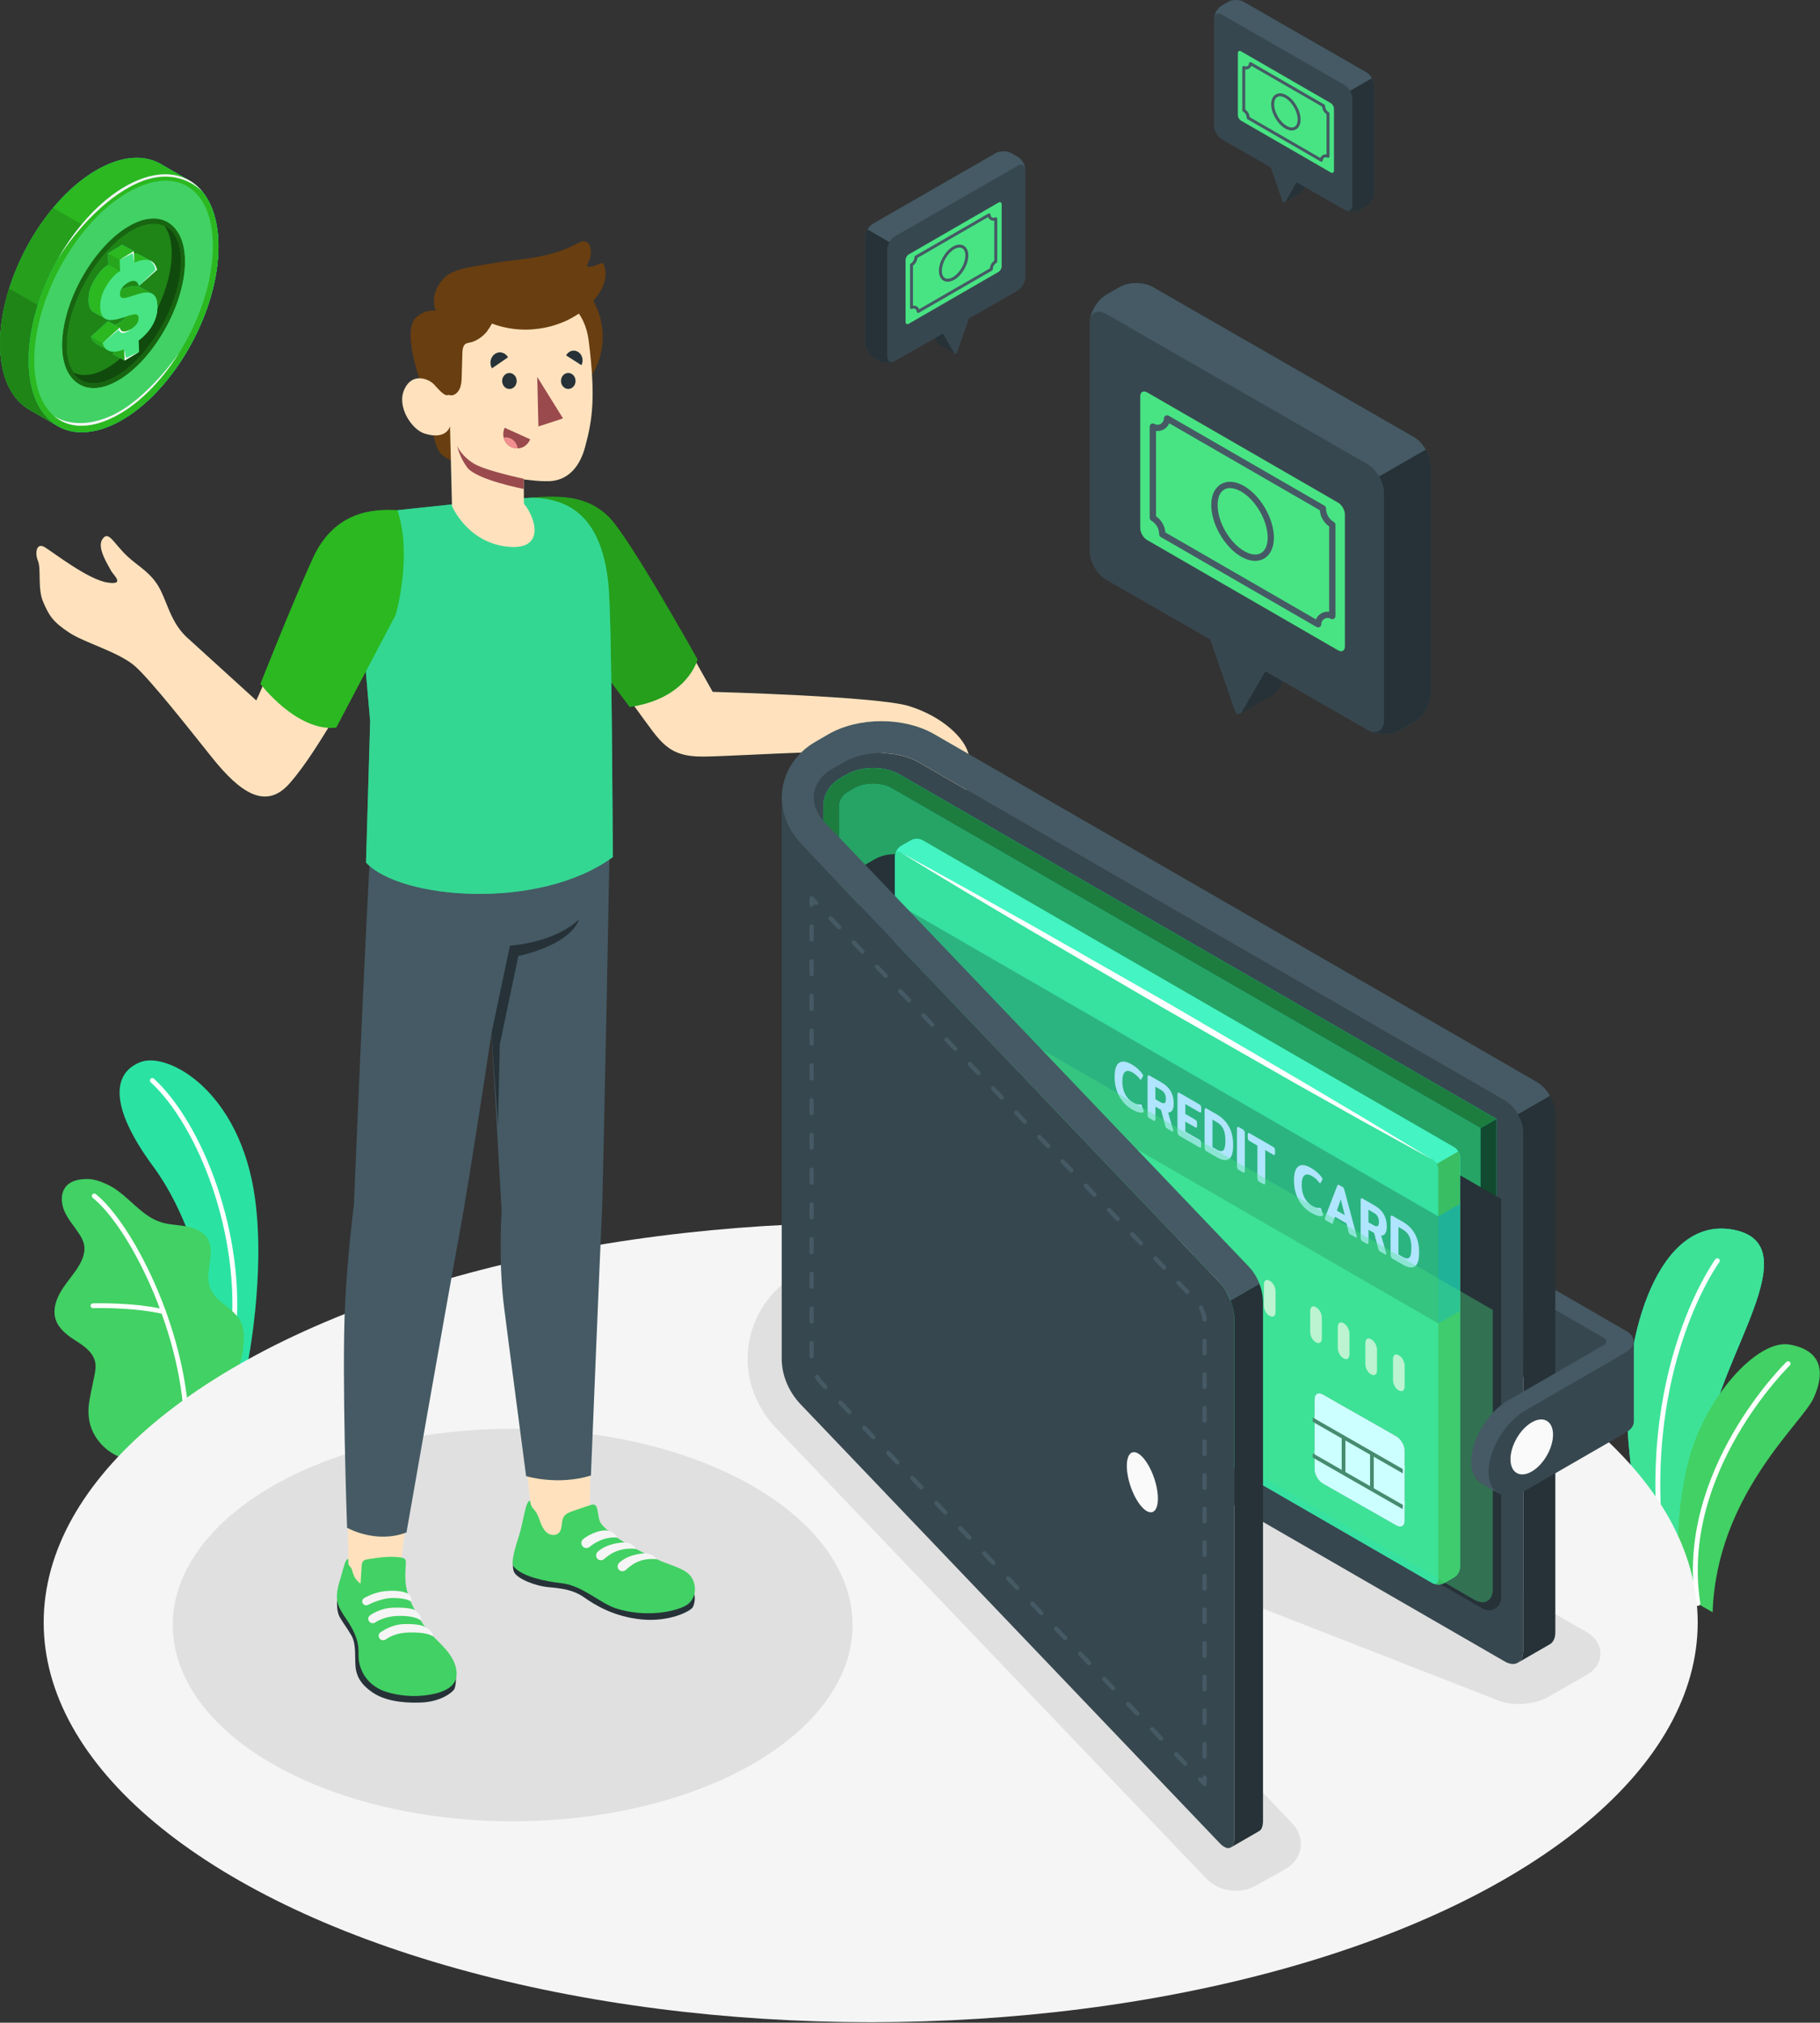 <?xml version="1.0" encoding="UTF-8" standalone="no"?>
<!-- Generator: Adobe Illustrator 24.1.3, SVG Export Plug-In . SVG Version: 6.00 Build 0)  -->

<svg
   xmlns:dc="http://purl.org/dc/elements/1.1/"
   xmlns:cc="http://creativecommons.org/ns#"
   xmlns:rdf="http://www.w3.org/1999/02/22-rdf-syntax-ns#"
   xmlns:svg="http://www.w3.org/2000/svg"
   xmlns="http://www.w3.org/2000/svg"
   xmlns:xlink="http://www.w3.org/1999/xlink"
   xmlns:sodipodi="http://sodipodi.sourceforge.net/DTD/sodipodi-0.dtd"
   xmlns:inkscape="http://www.inkscape.org/namespaces/inkscape"
   version="1.1"
   x="0px"
   y="0px"
   viewBox="0 0 719.792 800"
   xml:space="preserve"
   id="svg350"
   sodipodi:docname="3651239.svg"
   width="719.792"
   height="800"
   inkscape:version="0.92.4 (5da689c313, 2019-01-14)"><rect x="0" y="0" width="719.792" height="800" fill="#333333" stroke="none"/><defs
   id="defs354">
	

		
		
		
		
	
			
			
			
			
			
			
			
			
		
			
			
			
			
			
			
			
		
				
				
				
			
			
			
			
			
			
		
	

		
		
	
			
			
			
		
	

		
		
		
		
		
		
		
		
	
			
			
			
			
			
			
		
			
			
			
		
				
				
				
			
					
					
					
					
					
					
					
				
				
				
				
				
			<clipPath
   id="XMLID_2_-5"><use
     xlink:href="#XMLID_807_-0"
     style="overflow:visible"
     id="use142-6"
     x="0"
     y="0"
     width="100%"
     height="100%" /></clipPath><clipPath
   id="clipPath1999"><use
     xlink:href="#XMLID_807_-0"
     style="overflow:visible"
     id="use1997"
     x="0"
     y="0"
     width="100%"
     height="100%" /></clipPath><clipPath
   id="clipPath2003"><use
     xlink:href="#XMLID_807_-0"
     style="overflow:visible"
     id="use2001"
     x="0"
     y="0"
     width="100%"
     height="100%" /></clipPath><clipPath
   id="clipPath2007"><use
     xlink:href="#XMLID_807_-0"
     style="overflow:visible"
     id="use2005"
     x="0"
     y="0"
     width="100%"
     height="100%" /></clipPath><path
   id="XMLID_807_-0"
   d="m 376.59,331.88 v 16.41 c 0,1.23 -0.86,1.73 -1.93,1.11 l -17.23,-9.82 c -1.06,-0.61 -1.93,-2.11 -1.93,-3.34 v -16.41 c 0,-1.23 0.86,-1.73 1.93,-1.11 4.7,2.72 12.53,7.1 17.23,9.82 1.07,0.62 1.93,2.11 1.93,3.34 z"
   inkscape:connector-curvature="0" /><defs
   id="defs138-7"><path
     inkscape:connector-curvature="0"
     d="m 376.59,331.88 v 16.41 c 0,1.23 -0.86,1.73 -1.93,1.11 l -17.23,-9.82 c -1.06,-0.61 -1.93,-2.11 -1.93,-3.34 v -16.41 c 0,-1.23 0.86,-1.73 1.93,-1.11 4.7,2.72 12.53,7.1 17.23,9.82 1.07,0.62 1.93,2.11 1.93,3.34 z"
     id="path2060" /></defs><clipPath
   id="clipPath2014"><use
     height="100%"
     width="100%"
     y="0"
     x="0"
     id="use2012"
     style="overflow:visible"
     xlink:href="#XMLID_807_-0" /></clipPath>
	

		
		
		
		
		
	
			
		
				
			
					
					
				
						
						
						
					
							
							
							
						
								
								
								
								
							
						
					
							
						
								
								
								
								
								
								
							
									
									
									
									
									
								
									
									
									
									
									
								
	
	

		
		
	</defs><sodipodi:namedview
   pagecolor="#ffffff"
   bordercolor="#666666"
   borderopacity="1"
   objecttolerance="10"
   gridtolerance="10"
   guidetolerance="10"
   inkscape:pageopacity="0"
   inkscape:pageshadow="2"
   inkscape:window-width="917"
   inkscape:window-height="828"
   id="namedview352"
   showgrid="false"
   fit-margin-top="0"
   fit-margin-left="0"
   fit-margin-right="0"
   fit-margin-bottom="0"
   inkscape:lockguides="false"
   inkscape:zoom="0.944"
   inkscape:cx="382.88038"
   inkscape:cy="420.21276"
   inkscape:window-x="-2"
   inkscape:window-y="0"
   inkscape:window-maximized="0"
   inkscape:current-layer="svg350" />
<style
   type="text/css"
   id="style2">
	.st0{fill:#F5F5F5;}
	.st1{fill:#27DEBF;}
	.st2{opacity:0.15;}
	.st3{fill:#FFFFFF;}
	.st4{fill:#E0E0E0;}
	.st5{fill:#B16668;}
	.st6{fill:#455A64;}
	.st7{fill:#263238;}
	.st8{fill:#37474F;}
	.st9{opacity:0.5;fill:#FFFFFF;}
	.st10{fill:#9A4A4D;}
	.st11{fill:#F28F8F;}
	.st12{opacity:0.2;}
	.st13{opacity:0.3;}
	.st14{opacity:0.4;}
	.st15{opacity:0.7;fill:#FFFFFF;}
	.st16{clip-path:url(#XMLID_2_);}
	.st17{fill:#FAFAFA;}
	.st18{opacity:0.35;fill:#FFFFFF;}
	.st19{opacity:0.25;}
	.st20{opacity:0.1;}
	.st21{opacity:0.6;}
	.st22{opacity:0.5;}
</style>







<g
   id="g1570"><g
     transform="matrix(1.689,0,0,1.689,-89.477,140.254)"
     id="g2498"
     style="stroke-width:0.592"><g
       id="Plants_5_"
       style="stroke-width:0.592">
		<g
   id="XMLID_1102_"
   style="stroke-width:0.592">
			<path
   style="fill:#27debf;stroke-width:0.592"
   inkscape:connector-curvature="0"
   d="m 448.79,290.84 -9.3,-5.9 c 0,0 -4.56,-17.58 -5.39,-33.25 -1.17,-22.02 7.28,-50.32 24.93,-46.73 17.65,3.59 -3.37,29.39 -5.99,48.61 -2.63,19.23 -4.25,37.27 -4.25,37.27 z"
   class="st1"
   id="XMLID_1225_" />
			<path
   inkscape:connector-curvature="0"
   style="opacity:1;fill:#3de297;fill-opacity:1;stroke-width:0.592"
   d="m 448.79,290.84 -9.3,-5.9 c 0,0 -4.56,-17.58 -5.39,-33.25 -1.17,-22.02 7.28,-50.32 24.93,-46.73 17.65,3.59 -3.37,29.39 -5.99,48.61 -2.63,19.23 -4.25,37.27 -4.25,37.27 z"
   class="st2"
   id="XMLID_1224_" />
			<path
   style="fill:#ffffff;stroke-width:0.592"
   inkscape:connector-curvature="0"
   d="m 443.55,289.33 c 0.01,0 0.01,0 0.02,0 0.31,-0.06 0.51,-0.36 0.46,-0.67 -8.97,-47.95 11.33,-75.85 11.53,-76.13 0.19,-0.25 0.14,-0.61 -0.12,-0.8 -0.25,-0.19 -0.61,-0.14 -0.8,0.12 -0.21,0.28 -20.81,28.58 -11.74,77.02 0.06,0.3 0.35,0.5 0.65,0.46 z"
   class="st3"
   id="XMLID_1223_" />
		</g>
		<g
   id="XMLID_486_"
   style="stroke-width:0.592">
			<path
   inkscape:connector-curvature="0"
   style="fill:#42d164;fill-opacity:1;stroke-width:0.592"
   d="m 454,294.5 -7,-4 c 0,0 -3.07,-12.89 1.11,-30.53 3.64,-15.35 16.29,-29.56 23.96,-28.15 7.67,1.41 8.28,6.61 5.55,12.57 -2.73,5.96 -22.72,22.74 -23.62,50.11 z"
   class="st1"
   id="XMLID_1101_" />
			<path
   style="fill:#ffffff;stroke-width:0.592"
   inkscape:connector-curvature="0"
   d="m 450.63,293.01 v 0 c 0.31,-0.05 0.53,-0.34 0.48,-0.65 -4.77,-30.46 20.71,-55.41 20.97,-55.66 0.23,-0.22 0.23,-0.58 0.01,-0.81 -0.22,-0.23 -0.58,-0.24 -0.81,-0.01 -0.26,0.25 -26.16,25.62 -21.3,56.66 0.05,0.31 0.34,0.52 0.65,0.47 z"
   class="st3"
   id="XMLID_1096_" />
		</g>
	</g></g><g
     transform="matrix(1.689,0,0,1.689,-55.479,34.682)"
     id="g2488"
     style="stroke-width:0.592"><g
       id="XMLID_1259_"
       transform="translate(18.008,25.424)"
       style="stroke-width:0.592">
			<g
   id="XMLID_2342_"
   style="stroke-width:0.592">
				<path
   id="XMLID_4044_"
   class="st1"
   d="m 64.78,277.92 8,-4.35 c 0,0 4.23,-20.81 1.78,-38.82 -3.45,-25.33 -20.45,-34.4 -26.75,-32.02 -6.3,2.38 -7.92,9.82 3.04,24.65 6.47,8.75 14.64,27.12 13.93,50.54 z"
   inkscape:connector-curvature="0"
   style="fill:#27debf;stroke-width:0.592" />
			</g>
			<g
   id="XMLID_1394_"
   class="st2"
   style="opacity:0.15;stroke-width:0.592">
				<path
   id="XMLID_1395_"
   d="m 64.78,277.92 8,-4.35 c 0,0 4.23,-20.81 1.78,-38.82 -3.45,-25.33 -20.45,-34.4 -26.75,-32.02 -6.3,2.38 -7.92,9.82 3.04,24.65 6.47,8.75 14.64,27.12 13.93,50.54 z"
   style="opacity:1;fill:#3dff01;fill-opacity:1;stroke-width:0.592"
   inkscape:connector-curvature="0" />
			</g>
			<g
   id="XMLID_1392_"
   style="stroke-width:0.592">
				<path
   id="XMLID_1393_"
   class="st3"
   d="m 69.45,267.52 c -0.03,0 -0.05,0 -0.08,0 -0.31,-0.03 -0.53,-0.31 -0.5,-0.62 2.54,-23.73 -7.76,-49.32 -18.75,-59.43 -0.23,-0.21 -0.24,-0.57 -0.03,-0.8 0.21,-0.23 0.57,-0.24 0.8,-0.03 11.2,10.29 21.69,36.3 19.11,60.38 -0.04,0.28 -0.27,0.49 -0.55,0.5 z"
   inkscape:connector-curvature="0"
   style="fill:#ffffff;stroke-width:0.592" />
			</g>
		</g><g
       id="XMLID_1226_"
       transform="translate(18.008,25.424)"
       style="stroke-width:0.592">
			<g
   id="XMLID_1240_"
   style="stroke-width:0.592">
				<path
   id="XMLID_1241_"
   class="st1"
   d="m 46.3,295.64 c -1.19,0.81 -3.88,-0.55 -4.91,-1.14 -1.77,-1 -3.26,-2.49 -4.3,-4.23 -1.22,-2.02 -1.66,-4.26 -1.51,-6.61 0.08,-1.22 0.33,-2.42 0.57,-3.62 0.24,-1.18 0.48,-2.35 0.73,-3.53 0.24,-1.16 0.48,-2.36 0.24,-3.52 -0.48,-2.34 -2.71,-3.83 -4.72,-5.11 -2.23,-1.41 -4.58,-3.33 -4.79,-6.17 -0.16,-2.19 0.82,-4.32 2.04,-6.14 1.23,-1.83 2.72,-3.47 3.81,-5.38 0.78,-1.38 1.35,-2.97 1.09,-4.53 -0.16,-0.97 -0.64,-1.86 -1.17,-2.68 -1.15,-1.77 -2.6,-3.37 -3.45,-5.3 -0.85,-1.93 -0.94,-4.42 0.5,-5.96 1.18,-1.27 3.06,-1.58 4.8,-1.59 1.6,-0.02 3.22,0.58 4.67,1.25 4.71,2.16 7.69,7.31 12.63,8.87 1.9,0.6 3.94,0.61 5.9,0.97 1.96,0.36 4,1.19 5.03,2.9 2.03,3.37 -0.9,7.95 0.62,11.58 1.35,3.21 4.65,4.23 6.68,7.06 0.89,1.24 1.18,2.73 1.17,4.25 -0.02,2.58 -0.25,4.49 -1.26,7.44 -0.83,2.43 -2.68,6.06 -2.68,6.06 -0.06,0.07 -21.51,15.01 -21.69,15.13 z"
   style="fill:#42d164;fill-opacity:1;stroke-width:0.592"
   inkscape:connector-curvature="0" />
			</g>
			<g
   id="XMLID_1229_"
   style="stroke-width:0.592">
				<path
   id="XMLID_1230_"
   class="st3"
   d="m 58.57,287.84 c -0.01,0 -0.02,0 -0.02,0 -0.32,0.01 -0.58,-0.23 -0.59,-0.54 -0.79,-22.38 -13.21,-46.19 -21.4,-52.76 -0.24,-0.19 -0.28,-0.55 -0.09,-0.79 0.2,-0.24 0.55,-0.28 0.79,-0.09 8.36,6.7 21.02,30.9 21.82,53.6 0.02,0.3 -0.22,0.56 -0.51,0.58 z"
   inkscape:connector-curvature="0"
   style="fill:#ffffff;stroke-width:0.592" />
			</g>
			<g
   id="XMLID_1227_"
   style="stroke-width:0.592">
				<path
   id="XMLID_1228_"
   class="st3"
   d="m 53.19,261.74 c -0.05,0 -0.11,0 -0.17,-0.01 -7.34,-1.66 -16.3,-1.36 -16.39,-1.36 -0.31,0.01 -0.57,-0.23 -0.58,-0.54 -0.01,-0.31 0.21,-0.57 0.54,-0.58 0.09,0 9.2,-0.31 16.68,1.39 0.3,0.07 0.49,0.37 0.42,0.67 -0.05,0.24 -0.26,0.42 -0.5,0.43 z"
   inkscape:connector-curvature="0"
   style="fill:#ffffff;stroke-width:0.592" />
			</g>
		</g></g><g
     style="stroke-width:0.77"
     transform="matrix(1.461,0,0,1.154,-20.897,242.878)"
     id="Floor">
	<ellipse
   style="fill:#f5f5f5;stroke-width:0.848"
   ry="137"
   rx="223.87"
   cy="345.6"
   cx="250"
   class="st0"
   id="Floor_4_" />
</g><g
     transform="matrix(1.689,0,0,1.689,-80.53,13.21)"
     id="Shadows"
     style="stroke-width:0.592">
	<ellipse
   ry="45.96"
   rx="79.6"
   cy="372.71"
   cx="167.72"
   class="st4"
   id="Shadow"
   style="fill:#e0e0e0;stroke-width:0.592" />
	<path
   d="m 337.11,434.94 c -2.69,0 -5.23,-1.04 -6.96,-2.85 L 229.43,326.63 c -4.32,-4.53 -6.7,-10.32 -6.7,-16.31 0,-1.06 0.08,-2.13 0.23,-3.18 1.01,-7.01 5.27,-13.16 11.69,-16.87 l 2.99,-1.73 c 4.62,-2.67 10.45,-4.13 16.41,-4.13 5.96,0 11.79,1.47 16.41,4.14 l 141.18,81.49 7.48,4.27 c 2.1,1.2 3.31,3.06 3.31,5.08 0,2.03 -1.21,3.88 -3.32,5.08 l -8.94,5.09 c -1.84,1.05 -4.35,1.65 -6.89,1.65 0,0 0,0 0,0 -1.72,0 -3.34,-0.28 -4.69,-0.8 l -120.84,-47.2 72.5,75.92 c 1.55,1.63 2.27,3.74 1.96,5.79 -0.31,2.05 -1.61,3.86 -3.57,4.96 l -7.04,3.94 c -1.32,0.73 -2.87,1.12 -4.49,1.12 z"
   class="st4"
   id="Shadow_1_"
   inkscape:connector-curvature="0"
   style="fill:#e0e0e0;stroke-width:0.592" />
</g><path
     style="fill:#ffe2bd;fill-opacity:1;stroke-width:1"
     inkscape:connector-curvature="0"
     id="path33"
     d="m 214.057,197.09 c 15.523,-1.03 23.023,4.003 29.712,12.06 6.672,8.074 38.09,64.492 38.09,64.492 0,0 65.184,1.74 77.599,5.608 12.415,3.868 19.442,10.929 21.976,15.236 2.534,4.307 3.159,9.544 1.453,16.503 -1.689,6.976 -11.165,5.507 -16.25,0 -5.084,-5.507 -10.76,-9.611 -16.081,-12.618 -5.321,-3.007 -57.921,0.709 -72.262,0.861 -14.324,0.152 -17.01,-5.794 -25.793,-17.685 -8.784,-11.892 -27.77,-39.61 -27.77,-39.61 z"
     class="st5" /><path
     style="fill:#259f1c;fill-opacity:1;stroke-width:1"
     inkscape:connector-curvature="0"
     id="path35"
     d="m 209.395,196.854 c 13.969,-1.149 23.243,-0.287 31.232,7.415 8.007,7.686 35.252,56.519 35.252,56.519 0,0 -3.767,15.456 -26.857,18.851 L 214.074,232.815 Z"
     class="st6" /><path
     style="fill:#ffe2bd;fill-opacity:1;stroke-width:1"
     inkscape:connector-curvature="0"
     d="m 137.859,625.913 c 5.878,3.378 12.5,3.328 19.679,0.591 l 4.763,-38.614 -24.864,-5.726 z"
     class="st5"
     id="XMLID_5064_" /><path
     style="fill:#ffe2bd;fill-opacity:1;stroke-width:1"
     inkscape:connector-curvature="0"
     d="m 210.949,604.917 c 4.713,11.064 11.621,7.449 22.094,0.76 l 0.693,-38.141 -27.111,-1.858 z"
     class="st5"
     id="XMLID_5062_" /><path
     id="XMLID_5059_"
     class="st7"
     d="m 179.987,661.638 c 0.642,0.642 0.372,5.439 -0.389,6.554 -0.811,1.199 -5.067,4.848 -13.158,5.186 -7.736,0.321 -14.577,-0.929 -19.02,-3.936 -4.442,-3.007 -6.537,-6.25 -6.841,-10.659 -0.287,-4.409 0.321,-8.632 -1.672,-12.077 -1.841,-3.176 -4.341,-6.301 -4.949,-8.007 -1.351,-3.733 -0.27,-9.442 -0.27,-9.442 z"
     inkscape:connector-curvature="0"
     style="fill:#263238;stroke-width:1" /><path
     id="XMLID_5058_"
     class="st8"
     d="m 160.342,624.866 c 0.085,1.638 0.304,3.26 0.794,4.915 1.013,3.446 2.618,6.706 4.442,9.797 0.929,1.605 1.926,3.176 3.074,4.628 2.247,2.838 5.084,5.203 7.466,7.939 2.399,2.736 4.392,6.03 4.476,9.611 0.152,6.064 -6.486,7.922 -11.554,8.665 -5.422,0.794 -11.182,0.338 -16.402,-1.318 -5.811,-1.841 -9.898,-6.503 -10.709,-12.381 -0.236,-1.689 -0.068,-3.395 -0.22,-5.101 -0.338,-3.868 -2.23,-7.449 -4.392,-10.726 -1.25,-1.892 -2.618,-3.75 -3.446,-5.861 -1.47,-3.784 -0.085,-7.973 1.047,-11.672 0.963,-3.192 1.706,-7.044 2.838,-6.706 -0.017,0.642 0.017,2.061 0.017,2.061 0.355,0.709 1.166,1.216 1.385,2.027 0.22,0.861 0.473,1.706 0.845,2.517 0.557,1.233 1.419,2.365 2.601,3.04 0.152,-2.28 0.287,-4.561 0.422,-6.841 0.051,-0.709 0.118,-1.47 0.591,-1.993 0.473,-0.541 1.25,-0.676 1.959,-0.777 4.29,-0.676 8.665,-1.334 12.973,-0.693 0.642,0.101 1.351,0.27 1.723,0.811 0.287,0.439 0.27,1.013 0.236,1.554 -0.135,2.247 -0.27,4.375 -0.169,6.503 z"
     inkscape:connector-curvature="0"
     style="fill:#42d164;fill-opacity:1;stroke-width:1" /><path
     id="XMLID_5056_"
     class="st0"
     d="m 166.355,640.879 c -2.196,-1.757 -7.246,-1.926 -10.017,-1.706 -3.463,0.27 -6.301,1.402 -7.922,2.517 -0.726,0.507 -1.706,0.372 -2.297,-0.253 v 0 c -0.726,-0.76 -0.625,-1.959 0.253,-2.567 1.723,-1.182 4.814,-2.838 8.919,-3.007 6.807,-0.27 8.767,0.946 8.767,0.946 0,0 3.024,2.078 2.297,4.071 z"
     inkscape:connector-curvature="0"
     style="fill:#f5f5f5;stroke-width:1" /><path
     id="XMLID_5053_"
     class="st0"
     d="m 171.355,647.23 c -2.787,-1.757 -8.344,-1.689 -11.115,-1.47 -3.463,0.27 -6.098,1.554 -7.719,2.669 -0.726,0.49 -1.706,0.372 -2.297,-0.253 v 0 c -0.726,-0.76 -0.625,-1.959 0.253,-2.567 1.723,-1.182 5.017,-3.091 9.121,-3.26 6.807,-0.27 8.53,1.166 8.53,1.166 0,0 2.821,1.199 3.226,3.716 z"
     inkscape:connector-curvature="0"
     style="fill:#f5f5f5;stroke-width:1" /><path
     id="XMLID_5052_"
     class="st0"
     d="m 152.775,629.274 c 4.713,-0.338 6.689,0.236 8.513,0.963 1.182,0.709 1.909,2.618 1.132,3.074 -1.486,-0.878 -4.206,-1.318 -7.534,-1.267 -2.247,0.034 -5.084,0.861 -7.398,1.807 -0.591,0.236 -1.284,0.574 -1.892,0.895 -0.828,0.422 -1.841,0.068 -2.213,-0.76 v 0 c -0.304,-0.709 -0.034,-1.537 0.642,-1.926 1.638,-0.929 4.932,-2.5 8.75,-2.787 z"
     inkscape:connector-curvature="0"
     style="fill:#f5f5f5;stroke-width:1" /><path
     id="XMLID_5051_"
     class="st7"
     d="m 274.461,630.271 c 0.591,1.351 0.338,3.817 -0.456,5.371 -0.794,1.554 -9.172,5.946 -20.236,4.865 -11.081,-1.081 -18.564,-5.777 -22.719,-8.699 -4.155,-2.922 -8.547,-3.581 -14.02,-4.054 -5.49,-0.473 -12.618,-3.429 -13.75,-6.047 -1.132,-2.601 0.389,-6.993 0.389,-6.993 z"
     inkscape:connector-curvature="0"
     style="fill:#263238;stroke-width:1" /><path
     id="XMLID_5050_"
     class="st8"
     d="m 230.593,596.252 c 0.963,-0.321 1.943,-0.642 2.905,-0.963 0.541,-0.186 1.132,-0.355 1.638,-0.135 0.709,0.287 0.946,1.132 1.115,1.875 0.338,1.52 0.439,3.463 1.064,4.865 0.574,1.267 2.01,2.449 3.024,3.361 2.618,2.365 5.659,4.24 8.716,5.996 3.564,2.061 7.078,3.682 10.777,5.473 3.767,1.824 8.8,3.024 11.74,5.135 4.274,3.057 4.611,10.456 -0.439,13.226 -4.358,2.382 -15.709,4.78 -27.415,1.081 -6.385,-2.01 -13.327,-9.104 -21.756,-10.017 -5.355,-0.574 -15.473,-2.399 -18.817,-6.571 -1.216,-1.841 0.659,-7.534 2.196,-12.449 1.689,-5.355 2.551,-14.02 4.324,-13.496 0.304,2.872 1.571,3.108 2.466,4.645 0.794,1.351 1.216,2.888 1.807,4.358 0.591,1.453 1.385,2.905 2.686,3.784 1.301,0.878 3.226,0.98 4.358,-0.118 1.638,-1.588 0.777,-4.476 1.993,-6.402 0.828,-1.301 2.399,-1.875 3.868,-2.365 1.267,-0.456 2.517,-0.861 3.75,-1.284 z"
     inkscape:connector-curvature="0"
     style="fill:#42d164;fill-opacity:1;stroke-width:1" /><path
     id="XMLID_5046_"
     class="st0"
     d="m 244.14,608.16 c 0,0 -0.709,-2.078 -3.885,-2.77 -2.432,-0.524 -6.807,1.149 -9.544,3.277 -1.132,0.878 -1.03,2.601 0.186,3.328 v 0 c 0.726,0.439 1.638,0.355 2.297,-0.186 1.807,-1.486 5.828,-4.155 10.946,-3.649 z"
     inkscape:connector-curvature="0"
     style="fill:#f5f5f5;stroke-width:1" /><path
     id="XMLID_5045_"
     class="st0"
     d="m 251.59,612.619 c 0,0 -1.503,-2.517 -4.628,-2.567 0,0 -6.385,0 -10.456,3.564 -1.03,0.912 -1.013,2.517 0.169,3.209 v 0 c 0.709,0.422 1.588,0.338 2.213,-0.186 1.841,-1.537 5.507,-4.763 12.702,-4.02 z"
     inkscape:connector-curvature="0"
     style="fill:#f5f5f5;stroke-width:1" /><path
     id="XMLID_5042_"
     class="st0"
     d="m 259.849,616.69 c 0,0 -1.689,-2.28 -4.814,-2.331 0,0 -5.946,0.051 -10.017,3.615 -1.03,0.912 -1.013,2.517 0.169,3.209 v 0 c 0.709,0.422 1.588,0.338 2.213,-0.186 1.824,-1.537 5.253,-5.051 12.449,-4.307 z"
     inkscape:connector-curvature="0"
     style="fill:#f5f5f5;stroke-width:1" /><path
     style="fill:#455a64;stroke-width:1"
     inkscape:connector-curvature="0"
     d="m 146.947,327.965 c -2.652,42.33 -6.959,148.256 -6.959,148.256 -0.608,5.253 -2.551,20.776 -3.513,39.762 -1.385,27.516 0.794,88.258 0.794,88.258 0,0 11.3,6.52 23.496,1.858 0,0 15.658,-89.508 20.658,-116.517 4.392,-23.732 12.973,-81.011 12.973,-81.011 l 4.003,70.404 c 0,0 -1.368,19.425 0.929,37.837 1.571,12.55 8.75,67.025 8.75,67.025 0,0 12.381,3.801 25.624,-0.236 0,0 3.733,-91.366 4.307,-102.92 0.642,-13.175 3.395,-161.212 3.395,-161.212 z"
     class="st6"
     id="XMLID_5041_" /><path
     style="fill:#263238;stroke-width:1"
     inkscape:connector-curvature="0"
     id="path54"
     d="m 194.395,408.554 7.297,-34.526 c 0,0 17.415,-0.997 27.297,-10.405 0,0 -1.993,9.442 -24.003,14.493 l -7.314,34.948 -0.726,32.482 z"
     class="st7" /><path
     style="fill:#27debf;stroke-width:1"
     inkscape:connector-curvature="0"
     d="m 154.937,202.006 c -8.311,1.486 -8.868,5.608 -10.692,13.851 -0.912,4.105 -2.922,12.905 -2.128,20.287 l 4.274,49.154 -1.638,55.843 c 13.395,14.56 68.36,19.206 97.599,-2.145 0,0 -0.321,-92.295 -1.672,-107.109 -2.365,-25.878 -14.087,-35.084 -31.317,-35.016 l -29.459,2.5 z"
     class="st1"
     id="XMLID_5038_" /><path
     style="opacity:0.5;fill:#42d164;fill-opacity:1;stroke-width:1"
     inkscape:connector-curvature="0"
     d="m 154.937,202.006 c -8.311,1.486 -8.868,5.608 -10.692,13.851 -0.912,4.105 -2.922,12.905 -2.128,20.287 l 4.274,49.154 -1.638,55.843 c 13.395,14.56 68.36,19.206 97.599,-2.145 0,0 -0.321,-92.295 -1.672,-107.109 -2.365,-25.878 -14.087,-35.084 -31.317,-35.016 l -29.459,2.5 z"
     class="st9"
     id="XMLID_1095_" /><path
     id="XMLID_5034_"
     class="st7"
     d="m 186.068,133.339 c 0.051,15.268 11.79,27.607 26.232,27.553 14.442,-0.054 26.114,-12.464 26.063,-27.732 -0.051,-15.268 -11.79,-27.607 -26.232,-27.553 -14.459,0.054 -26.114,12.464 -26.063,27.732 z"
     inkscape:connector-curvature="0"
     style="fill:#693e10;fill-opacity:1;stroke-width:1" /><path
     style="fill:#693e10;fill-opacity:1;stroke-width:1"
     inkscape:connector-curvature="0"
     id="path62"
     d="m 177.875,138.749 -5.591,-15.839 c 0,0 -4.561,-0.804 -8.108,3.054 -3.48,3.786 -1.486,15.571 2.888,27.124 0,0 4.307,21.035 6.013,24.482 1.706,3.446 5.219,4.428 5.219,4.428 z"
     class="st7" /><path
     style="fill:#ffe2bd;fill-opacity:1;stroke-width:1"
     inkscape:connector-curvature="0"
     d="m 177.453,156.128 c -1.605,0.963 -3.885,-2.111 -5.878,-4.155 -1.976,-2.061 -8.429,-4.865 -11.621,1.926 -3.243,6.909 2.888,16.013 7.973,17.584 8.75,2.72 10.05,-2.905 10.05,-2.905 l 0.777,31.536 c 0,0 5.777,13.986 21.283,16.03 15.506,2.044 12.263,-10.726 7.162,-16.959 l -0.051,-9.594 c 0,0 7.922,1.182 11.79,0.557 6.419,-1.013 10.456,-6.098 12.381,-13.074 3.091,-11.182 4.257,-20.219 1.52,-42.195 -2.99,-24.087 -31.013,-24.239 -46.114,-14.662 -15.135,9.594 -9.273,35.911 -9.273,35.911 z"
     class="st5"
     id="XMLID_5029_" /><path
     style="fill:#693e10;fill-opacity:1;stroke-width:1"
     inkscape:connector-curvature="0"
     d="m 177.622,156.231 c -2.534,-0.768 -4.375,-5.053 -6.03,-6.643 -2.77,-2.643 0.709,-26.696 0.709,-26.696 0,0 -2.669,-5.964 2.618,-12.178 3.767,-4.411 10.084,-4.928 20.861,-6.75 5.321,-0.911 11.604,-1.339 16.875,-2.375 6.436,-1.268 10.54,-2.571 15.692,-5.303 0.946,-0.5 1.959,-1.054 2.99,-0.821 0.828,0.179 1.52,0.857 1.892,1.679 0.372,0.804 0.456,1.732 0.439,2.625 -0.034,0.946 -0.186,1.875 -0.456,2.786 -0.169,0.536 -1.199,2.161 -0.98,2.625 0.541,1.161 4.696,-0.786 5.524,-1.054 0.203,-0.071 0.422,-0.125 0.608,-0.036 0.152,0.071 0.253,0.25 0.338,0.411 1.334,2.75 0.845,6.589 -0.473,9.25 -3.074,6.125 -8.902,10.732 -14.848,13.357 -6.351,2.786 -13.395,3.821 -20.236,2.982 -2.939,-0.357 -5.844,-1.071 -8.632,-2.125 0.135,0.054 -1.706,2.893 -1.909,3.125 -0.811,1 -1.757,1.875 -2.787,2.589 -1.013,0.696 -2.179,1.321 -3.361,1.661 -1.233,0.339 -2.415,0.179 -3.091,1.571 -0.439,0.893 -0.473,1.929 -0.507,2.946 -0.085,2.946 -0.169,5.893 -0.253,8.839 -0.034,1.5 -0.085,3.018 -0.557,4.428 -0.473,1.411 -1.47,2.714 -2.821,3.125 -0.574,0.161 -1.098,0.143 -1.605,-0.018 z"
     class="st7"
     id="XMLID_5028_" /><path
     style="fill:#9a4a4d;stroke-width:1"
     inkscape:connector-curvature="0"
     d="m 207.131,189.355 c 0,0 -14.358,-3 -19.391,-5.803 -3.361,-1.875 -6.148,-5.143 -6.959,-7.232 0,0 0.963,4.5 3.969,8.536 3.682,4.946 22.398,8.536 22.398,8.536 z"
     class="st10"
     id="XMLID_5027_" /><g
     transform="matrix(1.689,0,0,1.786,-80.53,2.913)"
     id="XMLID_401_"
     style="stroke-width:0.576">
								<path
   id="XMLID_412_"
   class="st7"
   d="m 168.67,82.74 c 0,0.98 -0.76,1.77 -1.7,1.77 -0.94,0 -1.71,-0.79 -1.71,-1.77 0,-0.98 0.76,-1.77 1.7,-1.77 0.94,0 1.71,0.79 1.71,1.77 z"
   inkscape:connector-curvature="0"
   style="fill:#263238;stroke-width:0.576" />
								<path
   id="XMLID_411_"
   class="st7"
   d="m 166.64,77.49 -3.77,2.45 c -0.66,-1.09 -0.35,-2.52 0.69,-3.19 1.04,-0.68 2.42,-0.34 3.08,0.74 z"
   inkscape:connector-curvature="0"
   style="fill:#263238;stroke-width:0.576" />
								<g
   id="g73"
   style="stroke-width:0.576">
									<path
   id="XMLID_410_"
   class="st10"
   d="m 165.84,93.09 5.99,2.56 c -0.77,1.67 -2.54,2.5 -4.4,1.74 -1.67,-0.68 -2.37,-2.63 -1.59,-4.3 z"
   inkscape:connector-curvature="0"
   style="fill:#9a4a4d;stroke-width:0.576" />
									<path
   class="st11"
   d="m 167.43,97.4 c 0.51,0.21 1,0.29 1.48,0.27 -0.21,-1.39 -1.39,-2.45 -2.83,-2.45 -0.15,0 -0.3,0.02 -0.45,0.04 0.22,0.93 0.84,1.75 1.8,2.14 z"
   id="path71"
   inkscape:connector-curvature="0"
   style="fill:#f28f8f;stroke-width:0.576" />
								</g>
								<path
   id="XMLID_407_"
   class="st7"
   d="m 183.82,79.24 -3.58,-2.17 c 0.57,-1.02 1.83,-1.36 2.82,-0.76 0.98,0.59 1.33,1.91 0.76,2.93 z"
   inkscape:connector-curvature="0"
   style="fill:#263238;stroke-width:0.576" />
								<path
   id="XMLID_405_"
   class="st7"
   d="m 182.45,82.73 c 0,0.98 -0.76,1.77 -1.7,1.77 -0.94,0 -1.71,-0.79 -1.71,-1.77 0,-0.98 0.76,-1.77 1.7,-1.77 0.94,0 1.71,0.8 1.71,1.77 z"
   inkscape:connector-curvature="0"
   style="fill:#263238;stroke-width:0.576" />
								<polygon
   id="XMLID_403_"
   class="st10"
   points="179.52,91.03 173.48,81.85 173.75,92.81 "
   style="fill:#9a4a4d;stroke-width:0.576" />
							</g><path
     style="fill:#ffe2bd;fill-opacity:1;stroke-width:1"
     inkscape:connector-curvature="0"
     id="path84"
     d="m 130.782,286.361 c 8.564,-13.513 20.878,-38.529 20.878,-38.529 6.993,-16.604 6.554,-35.523 2.804,-45.742 0,0 -4.459,0.625 -6.909,1.334 -11.892,3.328 -15.236,5.101 -21.013,14.881 -4.594,7.77 -19.476,46.637 -25.185,58.732 L 73.436,251.649 c -6.621,-6.554 -7.584,-15.219 -11.486,-20.878 -3.902,-5.659 -8.699,-7.517 -13.243,-12.415 -4.544,-4.899 -6.115,-8.395 -8.294,-4.949 -2.179,3.446 2.635,10.506 3.429,12.179 0.777,1.672 6.098,6.03 -1.52,4.78 -7.618,-1.25 -21.249,-11.892 -24.611,-13.935 -3.361,-2.044 -3.986,2.348 -2.686,5.439 1.318,3.091 -0.203,11.03 2.027,16.148 2.348,5.422 3.733,7.838 10.354,12.213 6.165,4.071 19.949,7.753 26.232,13.462 6.284,5.709 21.064,24.459 30.067,35.742 11.436,14.341 21.486,20.979 30.793,10.439 6.841,-7.787 13.108,-18.513 16.283,-23.513 z"
     class="st5" /><path
     style="fill:#2bb820;fill-opacity:1;stroke-width:1"
     inkscape:connector-curvature="0"
     id="path86"
     d="m 157.149,201.769 c -9.476,-0.557 -24.932,0.304 -33.479,19.104 -8.547,18.8 -20.675,49.61 -20.675,49.61 0,0 14.375,19.02 29.982,17.314 l 23.513,-44.61 c 0,0 6.773,-23.412 0.659,-41.418 z"
     class="st6" /><g
     transform="matrix(1.689,0,0,1.689,-80.53,13.21)"
     id="g96"
     style="stroke-width:0.592">
			<path
   style="fill:#263238;stroke-width:0.592"
   inkscape:connector-curvature="0"
   id="path90"
   d="m 403.08,381.54 c 0.78,-0.45 1.27,-1.42 1.27,-2.8 V 257.41 c 0,-1.38 -0.48,-2.91 -1.27,-4.27 l 7.52,-4.34 c 0.78,1.36 1.27,2.89 1.27,4.27 V 374.4 c 0,1.38 -0.49,2.35 -1.27,2.81 z"
   class="st7" />
			<path
   style="fill:#37474f;stroke-width:0.592"
   inkscape:connector-curvature="0"
   id="path92"
   d="m 403.08,253.14 c -0.78,-1.36 -1.87,-2.54 -3.06,-3.23 L 262.71,170.64 c -4.78,-2.76 -12.54,-2.76 -17.32,0 l -2.99,1.73 c -2.74,1.58 -4.17,4.06 -4.17,6.64 v 131.34 c 0,-2.58 1.43,-5.06 4.17,-6.65 l 2.99,-1.73 c 4.78,-2.76 12.54,-2.76 17.32,0 l 137.31,79.27 c 1.2,0.69 2.28,0.76 3.06,0.3 0.78,-0.45 1.27,-1.42 1.27,-2.8 V 257.41 c 0,-1.39 -0.49,-2.92 -1.27,-4.27 z"
   class="st8" />
			<path
   style="fill:#455a64;stroke-width:0.592"
   inkscape:connector-curvature="0"
   id="path94"
   d="m 238.6,181.25 c -1.09,-3.32 0.26,-6.85 3.81,-8.9 l 2.99,-1.73 c 4.78,-2.76 12.54,-2.76 17.32,0 l 137.31,79.27 c 1.3,0.81 2.31,1.9 3.06,3.23 l 7.52,-4.34 c -0.67,-1.23 -1.65,-2.33 -3.06,-3.23 L 266.47,164.12 c -7.08,-4.09 -17.75,-4.08 -24.82,0 l -2.99,1.73 c -4.29,2.47 -7.12,6.51 -7.78,11.08 -0.1,0.68 -0.15,1.36 -0.15,2.04 0,3.89 1.58,7.74 4.49,10.78 l 5.43,-5.18 c -0.99,-1.02 -1.67,-2.15 -2.05,-3.32"
   class="st6" />
		</g><path
     class="st1"
     d="M 585.567,474.279 V 446.256 L 352.6,311.783 c -4.578,-2.601 -10.625,-2.196 -14.628,0 l -2.517,1.453 c -2.145,1.25 -3.412,3.074 -3.53,5.608 v 14.206 34.391 z"
     id="path98"
     inkscape:connector-curvature="0"
     style="fill:#27debf;stroke-width:1" /><path
     class="st12"
     d="M 585.567,474.279 V 446.256 L 352.6,311.783 c -4.578,-2.601 -10.625,-2.196 -14.628,0 l -2.517,1.453 c -2.145,1.25 -3.412,3.074 -3.53,5.608 v 14.206 34.391 z"
     id="path100"
     inkscape:connector-curvature="0"
     style="opacity:1;fill:#26a465;fill-opacity:1;stroke-width:1" /><path
     class="st1"
     d="m 355.776,306.31 c -5.98,-3.446 -14.983,-3.446 -20.962,0 l -2.517,1.453 c -3.615,2.095 -6.013,5.507 -6.571,9.358 -0.085,0.574 -0.118,1.149 -0.118,1.723 v 7.584 l 6.334,6.621 v -14.206 c 0,-2.179 1.199,-4.274 3.53,-5.608 l 2.517,-1.453 c 4.037,-2.331 10.591,-2.331 14.628,0 l 232.967,134.473 6.351,-3.665 z"
     id="path102"
     inkscape:connector-curvature="0"
     style="fill:#27debf;stroke-width:1" /><path
     class="st13"
     d="m 355.776,306.31 c -5.98,-3.446 -14.983,-3.446 -20.962,0 l -2.517,1.453 c -3.615,2.095 -6.013,5.507 -6.571,9.358 -0.085,0.574 -0.118,1.149 -0.118,1.723 v 7.584 l 6.334,6.621 v -14.206 c 0,-2.179 1.199,-4.274 3.53,-5.608 l 2.517,-1.453 c 4.037,-2.331 10.591,-2.331 14.628,0 l 232.967,134.473 6.351,-3.665 z"
     id="path104"
     inkscape:connector-curvature="0"
     style="opacity:1;fill:#1d7d3f;fill-opacity:1;stroke-width:1" /><polygon
     transform="matrix(1.689,0,0,1.689,-80.53,13.21)"
     class="st1"
     points="394.34,272.67 394.34,256.37 398.1,254.2 398.1,274.9 "
     id="polygon106"
     style="fill:#27debf;stroke-width:0.592" /><polygon
     transform="matrix(1.689,0,0,1.689,-80.53,13.21)"
     class="st14"
     points="394.34,272.67 394.34,256.37 398.1,254.2 398.1,274.9 "
     id="polygon108"
     style="opacity:1;fill:#114a2e;fill-opacity:1;stroke-width:0.592" /><path
     style="fill:#263238;stroke-width:1"
     inkscape:connector-curvature="0"
     id="path112"
     d="M 593.709,632.011 V 474.228 L 361.401,339.958 c -4.848,-2.804 -10.827,-2.804 -15.675,0 l -5.878,3.395 v 150.536 l 246.564,142.344 c 3.226,1.875 7.297,-0.473 7.297,-4.223 z"
     class="st7" /><path
     class="st1"
     d="m 571.125,626.116 3.986,-2.297 c 1.25,-0.726 2.28,-2.483 2.28,-3.936 V 457.674 c 0,-1.453 -1.013,-3.209 -2.28,-3.936 L 364.847,332.306 c -1.25,-0.726 -3.294,-0.726 -4.544,0 l -3.986,2.297 c -1.25,0.726 -2.28,2.483 -2.28,3.936 v 162.208 c 0,1.453 1.013,3.209 2.28,3.936 l 210.265,121.433 c 1.25,0.726 3.277,0.726 4.544,0 z"
     id="path114"
     inkscape:connector-curvature="0"
     style="fill:#27debf;stroke-width:1" /><path
     class="st15"
     d="m 571.125,626.116 3.986,-2.297 c 1.25,-0.726 2.28,-2.483 2.28,-3.936 V 457.674 c 0,-1.453 -1.013,-3.209 -2.28,-3.936 L 364.847,332.306 c -1.25,-0.726 -3.294,-0.726 -4.544,0 l -3.986,2.297 c -1.25,0.726 -2.28,2.483 -2.28,3.936 v 162.208 c 0,1.453 1.013,3.209 2.28,3.936 l 210.265,121.433 c 1.25,0.726 3.277,0.726 4.544,0 z"
     id="path116"
     inkscape:connector-curvature="0"
     style="opacity:0.7;fill:#50fec3;fill-opacity:1;stroke-width:1" /><path
     class="st1"
     d="M 566.581,458.671 356.3,337.238 c -1.25,-0.726 -2.28,-0.135 -2.28,1.318 v 162.208 c 0,1.453 1.013,3.209 2.28,3.936 l 210.265,121.433 c 1.25,0.726 2.28,0.135 2.28,-1.318 V 462.607 c 0,-1.453 -1.013,-3.209 -2.263,-3.936 z"
     id="path118"
     inkscape:connector-curvature="0"
     style="fill:#27debf;stroke-width:1" /><path
     class="st1"
     d="M 566.581,458.671 356.3,337.238 c -1.25,-0.726 -2.28,-0.135 -2.28,1.318 v 162.208 c 0,1.453 1.013,3.209 2.28,3.936 l 210.265,121.433 c 1.25,0.726 2.28,0.135 2.28,-1.318 V 462.607 c 0,-1.453 -1.013,-3.209 -2.263,-3.936 z"
     id="path120"
     inkscape:connector-curvature="0"
     style="fill:#27debf;stroke-width:1" /><path
     class="st9"
     d="M 566.581,458.671 356.3,337.238 c -1.25,-0.726 -2.28,-0.135 -2.28,1.318 v 162.208 c 0,1.453 1.013,3.209 2.28,3.936 l 210.265,121.433 c 1.25,0.726 2.28,0.135 2.28,-1.318 V 462.607 c 0,-1.453 -1.013,-3.209 -2.263,-3.936 z"
     id="path122"
     inkscape:connector-curvature="0"
     style="opacity:0.5;fill:#48e483;fill-opacity:1;stroke-width:1" /><path
     class="st3"
     d="m 356.3,337.238 c 17.246,10.591 34.644,20.928 52.076,31.215 l 52.414,30.624 52.718,30.101 26.469,14.864 26.604,14.628 -25.962,-15.726 -26.097,-15.489 -52.414,-30.624 -52.718,-30.101 c -17.652,-9.932 -35.303,-19.831 -53.09,-29.492 z"
     id="path124"
     inkscape:connector-curvature="0"
     style="fill:#ffffff;stroke-width:1" /><path
     class="st1"
     d="m 568.169,460.36 8.53,-4.932 c 0.405,0.709 0.676,1.52 0.659,2.23 v 162.208 c 0.017,1.453 -0.997,3.226 -2.263,3.953 l -3.986,2.297 c -1.115,0.642 -2.838,0.709 -4.105,0.203 1.047,0.338 1.807,-0.27 1.807,-1.537 V 462.573 c 0.051,-0.693 -0.22,-1.503 -0.642,-2.213 z"
     id="path126"
     inkscape:connector-curvature="0"
     style="fill:#3abe63;fill-opacity:1;stroke-width:1" /><polygon
     transform="matrix(1.689,0,0,1.689,-80.53,13.21)"
     style="fill:#27debf;stroke-width:0.592"
     id="polygon130"
     points="389.49,274.1 389.49,299.2 384.44,302.08 384.44,277.01 "
     class="st1" /><polygon
     transform="matrix(1.689,0,0,1.689,-80.53,13.21)"
     style="opacity:0.2;stroke-width:0.592"
     id="polygon132"
     points="389.49,274.1 389.49,299.2 384.44,302.08 384.44,277.01 "
     class="st12" /><polygon
     transform="matrix(1.689,0,0,1.689,-80.53,13.21)"
     class="st12"
     points="257.27,228.63 257.26,203.56 384.44,277.01 384.44,302.08 "
     id="polygon135"
     style="opacity:0.2;stroke-width:0.592" /><g
     transform="matrix(1.689,0,0,1.689,-80.53,13.21)"
     id="XMLID_805_"
     style="stroke-width:0.592">
					<defs
   id="defs138">
						<path
   inkscape:connector-curvature="0"
   d="m 376.59,331.88 v 16.41 c 0,1.23 -0.86,1.73 -1.93,1.11 l -17.23,-9.82 c -1.06,-0.61 -1.93,-2.11 -1.93,-3.34 v -16.41 c 0,-1.23 0.86,-1.73 1.93,-1.11 4.7,2.72 12.53,7.1 17.23,9.82 1.07,0.62 1.93,2.11 1.93,3.34 z"
   id="XMLID_807_" />
					</defs>
					<use
   height="100%"
   width="100%"
   y="0"
   x="0"
   id="use140"
   style="overflow:visible;fill:#455a64;stroke-width:0.592"
   xlink:href="#XMLID_807_" />
					<clipPath
   id="XMLID_2_">
						<use
   height="100%"
   width="100%"
   y="0"
   x="0"
   id="use142"
   style="overflow:visible"
   xlink:href="#XMLID_807_" />
					</clipPath>
					<g
   clip-path="url(#XMLID_2_)"
   class="st16"
   id="XMLID_824_"
   style="stroke-width:0.592">
						<polygon
   style="fill:#ffffff;stroke-width:0.592"
   points="351.67,322.16 379.98,338.38 380.42,337.62 352.11,321.41 "
   class="st3"
   id="XMLID_829_" />
					</g>
					<g
   clip-path="url(#XMLID_2_)"
   class="st16"
   id="XMLID_819_"
   style="stroke-width:0.592">
						<rect
   style="fill:#ffffff;stroke-width:0.592"
   height="8.36"
   width="0.87"
   class="st3"
   y="331.74"
   x="368.93"
   id="XMLID_822_" />
					</g>
					<g
   clip-path="url(#XMLID_2_)"
   class="st16"
   id="XMLID_817_"
   style="stroke-width:0.592">
						<rect
   style="fill:#ffffff;stroke-width:0.592"
   height="8.35"
   width="0.87"
   class="st3"
   y="328.08"
   x="362.29"
   id="XMLID_818_" />
					</g>
					<g
   clip-path="url(#XMLID_2_)"
   class="st16"
   id="XMLID_815_"
   style="stroke-width:0.592">
						<polygon
   style="fill:#ffffff;stroke-width:0.592"
   points="351.67,330.54 379.98,346.76 380.42,346 352.11,329.79 "
   class="st3"
   id="XMLID_816_" />
					</g>
				</g><g
     transform="matrix(1.689,0,0,1.689,-80.53,13.21)"
     style="fill:#b0e5ff;fill-opacity:1;stroke-width:0.592"
     id="g178">
					<g
   style="fill:#b0e5ff;fill-opacity:1;stroke-width:0.592"
   id="XMLID_389_">
						<g
   style="fill:#b0e5ff;fill-opacity:1;stroke-width:0.592"
   id="g164">
							<path
   style="fill:#b0e5ff;fill-opacity:1;stroke-width:0.592"
   inkscape:connector-curvature="0"
   d="m 309.74,248.85 c -0.7,-1.31 -1.06,-2.8 -1.06,-4.49 0,-1.7 0.34,-2.8 1.03,-3.29 0.69,-0.5 1.67,-0.37 2.96,0.37 0.54,0.31 1.03,0.66 1.46,1.06 0.44,0.4 0.81,0.81 1.11,1.25 0.07,0.11 0.11,0.21 0.11,0.3 0,0.08 -0.02,0.15 -0.07,0.21 l -0.39,0.68 c -0.05,0.08 -0.1,0.1 -0.15,0.07 -0.04,-0.03 -0.11,-0.09 -0.19,-0.2 -0.47,-0.63 -1.03,-1.12 -1.67,-1.49 -0.76,-0.44 -1.35,-0.49 -1.77,-0.14 -0.42,0.34 -0.63,1.09 -0.63,2.24 0,1.16 0.22,2.16 0.66,2.99 0.44,0.83 1.04,1.47 1.8,1.91 0.69,0.4 1.27,0.56 1.75,0.48 0.08,-0.01 0.14,-0.01 0.19,0.02 0.05,0.03 0.1,0.11 0.15,0.25 l 0.43,1.24 c 0.03,0.09 0.04,0.15 0.04,0.2 0,0.06 -0.04,0.11 -0.13,0.14 -0.57,0.22 -1.46,-0.02 -2.66,-0.71 -1.27,-0.77 -2.26,-1.79 -2.97,-3.09 z"
   class="st6"
   id="XMLID_200_" />
							<path
   style="fill:#b0e5ff;fill-opacity:1;stroke-width:0.592"
   inkscape:connector-curvature="0"
   d="m 316.52,253.73 c -0.08,-0.15 -0.12,-0.33 -0.12,-0.55 v -8.74 c 0,-0.22 0.04,-0.36 0.12,-0.42 0.08,-0.06 0.2,-0.04 0.38,0.06 l 2.8,1.61 c 1.87,1.08 2.81,2.71 2.81,4.89 0,0.7 -0.11,1.22 -0.33,1.58 -0.22,0.36 -0.55,0.54 -0.98,0.54 l 1.16,4.06 c 0.02,0.08 0.03,0.16 0.03,0.23 0,0.18 -0.08,0.22 -0.23,0.13 l -1.23,-0.71 c -0.1,-0.06 -0.18,-0.12 -0.23,-0.19 -0.05,-0.06 -0.1,-0.17 -0.13,-0.31 l -1.02,-3.83 -1.32,-0.76 v 2.89 c 0,0.22 -0.04,0.35 -0.11,0.41 -0.07,0.06 -0.2,0.04 -0.39,-0.07 l -0.83,-0.48 c -0.18,-0.07 -0.31,-0.19 -0.38,-0.34 z m 2.91,-3.44 c 0.42,0.24 0.73,0.31 0.94,0.19 0.21,-0.11 0.32,-0.43 0.32,-0.94 0,-0.51 -0.1,-0.94 -0.29,-1.29 -0.19,-0.35 -0.48,-0.63 -0.86,-0.85 l -1.32,-0.76 v 2.95 z"
   class="st6"
   id="XMLID_197_" />
							<path
   style="fill:#b0e5ff;fill-opacity:1;stroke-width:0.592"
   inkscape:connector-curvature="0"
   d="m 323.52,257.78 c -0.08,-0.15 -0.12,-0.33 -0.12,-0.55 v -8.74 c 0,-0.22 0.04,-0.36 0.12,-0.42 0.08,-0.06 0.2,-0.04 0.38,0.06 l 4.59,2.65 c 0.18,0.1 0.3,0.22 0.36,0.35 0.07,0.13 0.1,0.31 0.1,0.54 v 0.55 c 0,0.23 -0.03,0.37 -0.1,0.43 -0.07,0.06 -0.19,0.04 -0.36,-0.06 l -3.26,-1.88 v 2.33 l 2.28,1.31 c 0.18,0.1 0.3,0.22 0.36,0.35 0.07,0.13 0.1,0.31 0.1,0.54 v 0.52 c 0,0.23 -0.03,0.37 -0.1,0.43 -0.07,0.06 -0.19,0.04 -0.36,-0.06 l -2.28,-1.31 v 2.34 l 3.25,1.88 c 0.18,0.1 0.3,0.22 0.36,0.36 0.07,0.14 0.1,0.32 0.1,0.54 v 0.53 c 0,0.23 -0.03,0.37 -0.1,0.42 -0.07,0.05 -0.19,0.03 -0.36,-0.07 l -4.58,-2.64 c -0.17,-0.13 -0.3,-0.26 -0.38,-0.4 z"
   class="st6"
   id="XMLID_195_" />
							<path
   style="fill:#b0e5ff;fill-opacity:1;stroke-width:0.592"
   inkscape:connector-curvature="0"
   d="m 329.87,261.44 c -0.08,-0.15 -0.12,-0.33 -0.12,-0.55 v -8.74 c 0,-0.22 0.04,-0.36 0.12,-0.42 0.08,-0.06 0.2,-0.04 0.38,0.06 l 2.32,1.34 c 1.26,0.73 2.22,1.68 2.87,2.87 0.66,1.18 0.98,2.64 0.98,4.37 0,1.71 -0.33,2.78 -0.99,3.21 -0.66,0.43 -1.62,0.29 -2.86,-0.43 l -2.32,-1.34 c -0.18,-0.1 -0.31,-0.22 -0.38,-0.37 z m 2.79,-0.02 c 0.66,0.38 1.15,0.42 1.47,0.12 0.32,-0.3 0.49,-1.04 0.49,-2.22 0,-1.18 -0.16,-2.1 -0.49,-2.77 -0.32,-0.67 -0.81,-1.19 -1.47,-1.57 l -1.08,-0.63 v 6.44 z"
   class="st6"
   id="XMLID_192_" />
							<path
   style="fill:#b0e5ff;fill-opacity:1;stroke-width:0.592"
   inkscape:connector-curvature="0"
   d="m 337.45,265.81 c -0.08,-0.15 -0.12,-0.33 -0.12,-0.55 v -8.74 c 0,-0.22 0.04,-0.36 0.12,-0.42 0.08,-0.06 0.2,-0.04 0.38,0.06 l 0.83,0.48 c 0.18,0.11 0.31,0.23 0.39,0.38 0.07,0.15 0.11,0.33 0.11,0.56 v 8.74 c 0,0.22 -0.04,0.35 -0.11,0.42 -0.07,0.06 -0.2,0.04 -0.39,-0.07 l -0.83,-0.48 c -0.18,-0.1 -0.31,-0.23 -0.38,-0.38 z"
   class="st6"
   id="XMLID_190_" />
							<path
   style="fill:#b0e5ff;fill-opacity:1;stroke-width:0.592"
   inkscape:connector-curvature="0"
   d="m 342.23,268.58 c -0.08,-0.15 -0.12,-0.33 -0.12,-0.55 v -7.59 l -1.81,-1.05 c -0.18,-0.1 -0.3,-0.22 -0.36,-0.35 -0.07,-0.13 -0.1,-0.31 -0.1,-0.54 v -0.55 c 0,-0.23 0.03,-0.37 0.1,-0.43 0.07,-0.06 0.19,-0.04 0.36,0.06 l 5.46,3.15 c 0.18,0.1 0.3,0.22 0.37,0.36 0.07,0.14 0.1,0.32 0.1,0.55 v 0.55 c 0,0.22 -0.04,0.35 -0.11,0.41 -0.07,0.06 -0.19,0.04 -0.37,-0.07 l -1.81,-1.05 v 7.59 c 0,0.22 -0.04,0.35 -0.12,0.41 -0.08,0.06 -0.21,0.03 -0.39,-0.07 l -0.82,-0.47 c -0.17,-0.09 -0.3,-0.21 -0.38,-0.36 z"
   class="st6"
   id="XMLID_188_" />
							<path
   style="fill:#b0e5ff;fill-opacity:1;stroke-width:0.592"
   inkscape:connector-curvature="0"
   d="m 351.74,273.09 c -0.7,-1.31 -1.06,-2.8 -1.06,-4.49 0,-1.7 0.34,-2.8 1.03,-3.29 0.69,-0.5 1.67,-0.37 2.96,0.37 0.54,0.31 1.03,0.66 1.46,1.06 0.44,0.4 0.81,0.81 1.11,1.25 0.07,0.11 0.11,0.21 0.11,0.3 0,0.08 -0.02,0.15 -0.07,0.21 l -0.39,0.68 c -0.05,0.08 -0.1,0.1 -0.15,0.07 -0.04,-0.03 -0.11,-0.09 -0.19,-0.2 -0.47,-0.63 -1.03,-1.12 -1.67,-1.49 -0.76,-0.44 -1.35,-0.49 -1.77,-0.14 -0.42,0.34 -0.63,1.09 -0.63,2.24 0,1.16 0.22,2.16 0.66,2.99 0.44,0.83 1.04,1.47 1.8,1.91 0.69,0.4 1.27,0.56 1.75,0.48 0.08,-0.01 0.14,0 0.19,0.02 0.05,0.03 0.1,0.11 0.15,0.25 l 0.43,1.24 c 0.03,0.09 0.04,0.15 0.04,0.2 0,0.06 -0.04,0.11 -0.13,0.14 -0.57,0.22 -1.46,-0.02 -2.66,-0.71 -1.28,-0.76 -2.27,-1.78 -2.97,-3.09 z"
   class="st6"
   id="XMLID_186_" />
							<path
   style="fill:#b0e5ff;fill-opacity:1;stroke-width:0.592"
   inkscape:connector-curvature="0"
   d="m 357.91,277.53 c 0,-0.07 0.01,-0.14 0.03,-0.22 l 2.86,-7.44 c 0.05,-0.14 0.11,-0.22 0.17,-0.25 0.06,-0.03 0.15,-0.01 0.27,0.06 l 0.81,0.47 c 0.12,0.07 0.21,0.15 0.26,0.25 0.06,0.1 0.11,0.24 0.17,0.44 l 2.86,10.74 c 0.02,0.1 0.03,0.19 0.03,0.25 0,0.17 -0.07,0.21 -0.2,0.14 l -1.34,-0.77 c -0.1,-0.06 -0.18,-0.12 -0.23,-0.2 -0.05,-0.07 -0.09,-0.18 -0.13,-0.32 l -0.51,-2.03 -2.69,-1.55 -0.5,1.45 c -0.04,0.1 -0.08,0.15 -0.13,0.17 -0.05,0.02 -0.12,-0.01 -0.23,-0.06 l -1.34,-0.77 c -0.1,-0.07 -0.16,-0.19 -0.16,-0.36 z m 4.65,-0.8 -0.92,-3.71 -0.93,2.65 z"
   class="st6"
   id="XMLID_183_" />
							<path
   style="fill:#b0e5ff;fill-opacity:1;stroke-width:0.592"
   inkscape:connector-curvature="0"
   d="m 366.41,282.54 c -0.08,-0.15 -0.12,-0.33 -0.12,-0.55 v -8.74 c 0,-0.22 0.04,-0.36 0.12,-0.42 0.08,-0.06 0.2,-0.04 0.38,0.06 l 2.8,1.61 c 1.87,1.08 2.81,2.71 2.81,4.89 0,0.7 -0.11,1.23 -0.33,1.58 -0.22,0.36 -0.55,0.54 -0.98,0.54 l 1.16,4.06 c 0.02,0.08 0.03,0.16 0.03,0.23 0,0.18 -0.08,0.22 -0.23,0.13 l -1.23,-0.71 c -0.1,-0.06 -0.18,-0.12 -0.23,-0.19 -0.05,-0.06 -0.1,-0.17 -0.13,-0.3 l -1.02,-3.83 -1.32,-0.76 v 2.89 c 0,0.22 -0.04,0.35 -0.11,0.42 -0.07,0.06 -0.2,0.04 -0.39,-0.07 l -0.83,-0.48 c -0.17,-0.09 -0.3,-0.21 -0.38,-0.36 z m 2.91,-3.44 c 0.42,0.24 0.73,0.31 0.94,0.19 0.21,-0.11 0.31,-0.43 0.31,-0.94 0,-0.51 -0.1,-0.94 -0.29,-1.29 -0.19,-0.35 -0.48,-0.63 -0.86,-0.85 l -1.32,-0.76 v 2.95 z"
   class="st6"
   id="XMLID_180_" />
							<path
   style="fill:#b0e5ff;fill-opacity:1;stroke-width:0.592"
   inkscape:connector-curvature="0"
   d="m 373.42,286.58 c -0.08,-0.15 -0.12,-0.33 -0.12,-0.55 v -8.74 c 0,-0.22 0.04,-0.36 0.12,-0.42 0.08,-0.06 0.2,-0.04 0.38,0.06 l 2.32,1.34 c 1.26,0.73 2.22,1.68 2.87,2.87 0.66,1.18 0.98,2.64 0.98,4.37 0,1.71 -0.33,2.78 -0.99,3.21 -0.66,0.43 -1.62,0.29 -2.86,-0.43 l -2.32,-1.34 c -0.18,-0.09 -0.3,-0.22 -0.38,-0.37 z m 2.79,-0.02 c 0.66,0.38 1.15,0.42 1.47,0.12 0.32,-0.3 0.49,-1.04 0.49,-2.22 0,-1.18 -0.16,-2.1 -0.49,-2.77 -0.32,-0.67 -0.81,-1.19 -1.47,-1.57 l -1.08,-0.63 v 6.44 z"
   class="st6"
   id="XMLID_177_" />
						</g>
					</g>
					<g
   style="opacity:0.15;fill:#b0e5ff;fill-opacity:1;stroke-width:0.592"
   class="st2"
   id="XMLID_335_">
						<path
   style="fill:#b0e5ff;fill-opacity:1;stroke-width:0.592"
   inkscape:connector-curvature="0"
   d="m 309.74,248.85 c -0.7,-1.31 -1.06,-2.8 -1.06,-4.49 0,-1.7 0.34,-2.8 1.03,-3.29 0.69,-0.5 1.67,-0.37 2.96,0.37 0.54,0.31 1.03,0.66 1.46,1.06 0.44,0.4 0.81,0.81 1.11,1.25 0.07,0.11 0.11,0.21 0.11,0.3 0,0.08 -0.02,0.15 -0.07,0.21 l -0.39,0.68 c -0.05,0.08 -0.1,0.1 -0.15,0.07 -0.04,-0.03 -0.11,-0.09 -0.19,-0.2 -0.47,-0.63 -1.03,-1.12 -1.67,-1.49 -0.76,-0.44 -1.35,-0.49 -1.77,-0.14 -0.42,0.34 -0.63,1.09 -0.63,2.24 0,1.16 0.22,2.16 0.66,2.99 0.44,0.83 1.04,1.47 1.8,1.91 0.69,0.4 1.27,0.56 1.75,0.48 0.08,-0.01 0.14,-0.01 0.19,0.02 0.05,0.03 0.1,0.11 0.15,0.25 l 0.43,1.24 c 0.03,0.09 0.04,0.15 0.04,0.2 0,0.06 -0.04,0.11 -0.13,0.14 -0.57,0.22 -1.46,-0.02 -2.66,-0.71 -1.27,-0.77 -2.26,-1.79 -2.97,-3.09 z"
   class="st6"
   id="XMLID_385_" />
						<path
   style="fill:#b0e5ff;fill-opacity:1;stroke-width:0.592"
   inkscape:connector-curvature="0"
   d="m 316.52,253.73 c -0.08,-0.15 -0.12,-0.33 -0.12,-0.55 v -8.74 c 0,-0.22 0.04,-0.36 0.12,-0.42 0.08,-0.06 0.2,-0.04 0.38,0.06 l 2.8,1.61 c 1.87,1.08 2.81,2.71 2.81,4.89 0,0.7 -0.11,1.22 -0.33,1.58 -0.22,0.36 -0.55,0.54 -0.98,0.54 l 1.16,4.06 c 0.02,0.08 0.03,0.16 0.03,0.23 0,0.18 -0.08,0.22 -0.23,0.13 l -1.23,-0.71 c -0.1,-0.06 -0.18,-0.12 -0.23,-0.19 -0.05,-0.06 -0.1,-0.17 -0.13,-0.31 l -1.02,-3.83 -1.32,-0.76 v 2.89 c 0,0.22 -0.04,0.35 -0.11,0.41 -0.07,0.06 -0.2,0.04 -0.39,-0.07 l -0.83,-0.48 c -0.18,-0.07 -0.31,-0.19 -0.38,-0.34 z m 2.91,-3.44 c 0.42,0.24 0.73,0.31 0.94,0.19 0.21,-0.11 0.32,-0.43 0.32,-0.94 0,-0.51 -0.1,-0.94 -0.29,-1.29 -0.19,-0.35 -0.48,-0.63 -0.86,-0.85 l -1.32,-0.76 v 2.95 z"
   class="st6"
   id="XMLID_382_" />
						<path
   style="fill:#b0e5ff;fill-opacity:1;stroke-width:0.592"
   inkscape:connector-curvature="0"
   d="m 323.52,257.78 c -0.08,-0.15 -0.12,-0.33 -0.12,-0.55 v -8.74 c 0,-0.22 0.04,-0.36 0.12,-0.42 0.08,-0.06 0.2,-0.04 0.38,0.06 l 4.59,2.65 c 0.18,0.1 0.3,0.22 0.36,0.35 0.07,0.13 0.1,0.31 0.1,0.54 v 0.55 c 0,0.23 -0.03,0.37 -0.1,0.43 -0.07,0.06 -0.19,0.04 -0.36,-0.06 l -3.26,-1.88 v 2.33 l 2.28,1.31 c 0.18,0.1 0.3,0.22 0.36,0.35 0.07,0.13 0.1,0.31 0.1,0.54 v 0.52 c 0,0.23 -0.03,0.37 -0.1,0.43 -0.07,0.06 -0.19,0.04 -0.36,-0.06 l -2.28,-1.31 v 2.34 l 3.25,1.88 c 0.18,0.1 0.3,0.22 0.36,0.36 0.07,0.14 0.1,0.32 0.1,0.54 v 0.53 c 0,0.23 -0.03,0.37 -0.1,0.42 -0.07,0.05 -0.19,0.03 -0.36,-0.07 l -4.58,-2.64 c -0.17,-0.13 -0.3,-0.26 -0.38,-0.4 z"
   class="st6"
   id="XMLID_377_" />
						<path
   style="fill:#b0e5ff;fill-opacity:1;stroke-width:0.592"
   inkscape:connector-curvature="0"
   d="m 329.87,261.44 c -0.08,-0.15 -0.12,-0.33 -0.12,-0.55 v -8.74 c 0,-0.22 0.04,-0.36 0.12,-0.42 0.08,-0.06 0.2,-0.04 0.38,0.06 l 2.32,1.34 c 1.26,0.73 2.22,1.68 2.87,2.87 0.66,1.18 0.98,2.64 0.98,4.37 0,1.71 -0.33,2.78 -0.99,3.21 -0.66,0.43 -1.62,0.29 -2.86,-0.43 l -2.32,-1.34 c -0.18,-0.1 -0.31,-0.22 -0.38,-0.37 z m 2.79,-0.02 c 0.66,0.38 1.15,0.42 1.47,0.12 0.32,-0.3 0.49,-1.04 0.49,-2.22 0,-1.18 -0.16,-2.1 -0.49,-2.77 -0.32,-0.67 -0.81,-1.19 -1.47,-1.57 l -1.08,-0.63 v 6.44 z"
   class="st6"
   id="XMLID_370_" />
						<path
   style="fill:#b0e5ff;fill-opacity:1;stroke-width:0.592"
   inkscape:connector-curvature="0"
   d="m 337.45,265.81 c -0.08,-0.15 -0.12,-0.33 -0.12,-0.55 v -8.74 c 0,-0.22 0.04,-0.36 0.12,-0.42 0.08,-0.06 0.2,-0.04 0.38,0.06 l 0.83,0.48 c 0.18,0.11 0.31,0.23 0.39,0.38 0.07,0.15 0.11,0.33 0.11,0.56 v 8.74 c 0,0.22 -0.04,0.35 -0.11,0.42 -0.07,0.06 -0.2,0.04 -0.39,-0.07 l -0.83,-0.48 c -0.18,-0.1 -0.31,-0.23 -0.38,-0.38 z"
   class="st6"
   id="XMLID_366_" />
						<path
   style="fill:#b0e5ff;fill-opacity:1;stroke-width:0.592"
   inkscape:connector-curvature="0"
   d="m 342.23,268.58 c -0.08,-0.15 -0.12,-0.33 -0.12,-0.55 v -7.59 l -1.81,-1.05 c -0.18,-0.1 -0.3,-0.22 -0.36,-0.35 -0.07,-0.13 -0.1,-0.31 -0.1,-0.54 v -0.55 c 0,-0.23 0.03,-0.37 0.1,-0.43 0.07,-0.06 0.19,-0.04 0.36,0.06 l 5.46,3.15 c 0.18,0.1 0.3,0.22 0.37,0.36 0.07,0.14 0.1,0.32 0.1,0.55 v 0.55 c 0,0.22 -0.04,0.35 -0.11,0.41 -0.07,0.06 -0.19,0.04 -0.37,-0.07 l -1.81,-1.05 v 7.59 c 0,0.22 -0.04,0.35 -0.12,0.41 -0.08,0.06 -0.21,0.03 -0.39,-0.07 l -0.82,-0.47 c -0.17,-0.09 -0.3,-0.21 -0.38,-0.36 z"
   class="st6"
   id="XMLID_360_" />
						<path
   style="fill:#b0e5ff;fill-opacity:1;stroke-width:0.592"
   inkscape:connector-curvature="0"
   d="m 351.74,273.09 c -0.7,-1.31 -1.06,-2.8 -1.06,-4.49 0,-1.7 0.34,-2.8 1.03,-3.29 0.69,-0.5 1.67,-0.37 2.96,0.37 0.54,0.31 1.03,0.66 1.46,1.06 0.44,0.4 0.81,0.81 1.11,1.25 0.07,0.11 0.11,0.21 0.11,0.3 0,0.08 -0.02,0.15 -0.07,0.21 l -0.39,0.68 c -0.05,0.08 -0.1,0.1 -0.15,0.07 -0.04,-0.03 -0.11,-0.09 -0.19,-0.2 -0.47,-0.63 -1.03,-1.12 -1.67,-1.49 -0.76,-0.44 -1.35,-0.49 -1.77,-0.14 -0.42,0.34 -0.63,1.09 -0.63,2.24 0,1.16 0.22,2.16 0.66,2.99 0.44,0.83 1.04,1.47 1.8,1.91 0.69,0.4 1.27,0.56 1.75,0.48 0.08,-0.01 0.14,0 0.19,0.02 0.05,0.03 0.1,0.11 0.15,0.25 l 0.43,1.24 c 0.03,0.09 0.04,0.15 0.04,0.2 0,0.06 -0.04,0.11 -0.13,0.14 -0.57,0.22 -1.46,-0.02 -2.66,-0.71 -1.28,-0.76 -2.27,-1.78 -2.97,-3.09 z"
   class="st6"
   id="XMLID_358_" />
						<path
   style="fill:#b0e5ff;fill-opacity:1;stroke-width:0.592"
   inkscape:connector-curvature="0"
   d="m 357.91,277.53 c 0,-0.07 0.01,-0.14 0.03,-0.22 l 2.86,-7.44 c 0.05,-0.14 0.11,-0.22 0.17,-0.25 0.06,-0.03 0.15,-0.01 0.27,0.06 l 0.81,0.47 c 0.12,0.07 0.21,0.15 0.26,0.25 0.06,0.1 0.11,0.24 0.17,0.44 l 2.86,10.74 c 0.02,0.1 0.03,0.19 0.03,0.25 0,0.17 -0.07,0.21 -0.2,0.14 l -1.34,-0.77 c -0.1,-0.06 -0.18,-0.12 -0.23,-0.2 -0.05,-0.07 -0.09,-0.18 -0.13,-0.32 l -0.51,-2.03 -2.69,-1.55 -0.5,1.45 c -0.04,0.1 -0.08,0.15 -0.13,0.17 -0.05,0.02 -0.12,-0.01 -0.23,-0.06 l -1.34,-0.77 c -0.1,-0.07 -0.16,-0.19 -0.16,-0.36 z m 4.65,-0.8 -0.92,-3.71 -0.93,2.65 z"
   class="st6"
   id="XMLID_355_" />
						<path
   style="fill:#b0e5ff;fill-opacity:1;stroke-width:0.592"
   inkscape:connector-curvature="0"
   d="m 366.41,282.54 c -0.08,-0.15 -0.12,-0.33 -0.12,-0.55 v -8.74 c 0,-0.22 0.04,-0.36 0.12,-0.42 0.08,-0.06 0.2,-0.04 0.38,0.06 l 2.8,1.61 c 1.87,1.08 2.81,2.71 2.81,4.89 0,0.7 -0.11,1.23 -0.33,1.58 -0.22,0.36 -0.55,0.54 -0.98,0.54 l 1.16,4.06 c 0.02,0.08 0.03,0.16 0.03,0.23 0,0.18 -0.08,0.22 -0.23,0.13 l -1.23,-0.71 c -0.1,-0.06 -0.18,-0.12 -0.23,-0.19 -0.05,-0.06 -0.1,-0.17 -0.13,-0.3 l -1.02,-3.83 -1.32,-0.76 v 2.89 c 0,0.22 -0.04,0.35 -0.11,0.42 -0.07,0.06 -0.2,0.04 -0.39,-0.07 l -0.83,-0.48 c -0.17,-0.09 -0.3,-0.21 -0.38,-0.36 z m 2.91,-3.44 c 0.42,0.24 0.73,0.31 0.94,0.19 0.21,-0.11 0.31,-0.43 0.31,-0.94 0,-0.51 -0.1,-0.94 -0.29,-1.29 -0.19,-0.35 -0.48,-0.63 -0.86,-0.85 l -1.32,-0.76 v 2.95 z"
   class="st6"
   id="XMLID_345_" />
						<path
   style="fill:#b0e5ff;fill-opacity:1;stroke-width:0.592"
   inkscape:connector-curvature="0"
   d="m 373.42,286.58 c -0.08,-0.15 -0.12,-0.33 -0.12,-0.55 v -8.74 c 0,-0.22 0.04,-0.36 0.12,-0.42 0.08,-0.06 0.2,-0.04 0.38,0.06 l 2.32,1.34 c 1.26,0.73 2.22,1.68 2.87,2.87 0.66,1.18 0.98,2.64 0.98,4.37 0,1.71 -0.33,2.78 -0.99,3.21 -0.66,0.43 -1.62,0.29 -2.86,-0.43 l -2.32,-1.34 c -0.18,-0.09 -0.3,-0.22 -0.38,-0.37 z m 2.79,-0.02 c 0.66,0.38 1.15,0.42 1.47,0.12 0.32,-0.3 0.49,-1.04 0.49,-2.22 0,-1.18 -0.16,-2.1 -0.49,-2.77 -0.32,-0.67 -0.81,-1.19 -1.47,-1.57 l -1.08,-0.63 v 6.44 z"
   class="st6"
   id="XMLID_336_" />
					</g>
				</g><g
     transform="matrix(1.689,0,0,1.689,-80.53,13.21)"
     id="g190"
     style="stroke-width:0.592">
					<g
   id="g183"
   style="stroke-width:0.592">
						<path
   style="fill:#27debf;stroke-width:0.592"
   inkscape:connector-curvature="0"
   d="m 275.78,269.19 4.92,2.84 c 0.64,0.37 1.16,1.26 1.16,2 v 1.5 c 0,0.74 -0.52,1.04 -1.16,0.67 l -4.92,-2.84 c -0.64,-0.37 -1.16,-1.26 -1.16,-2 v -1.5 c 0,-0.74 0.52,-1.04 1.16,-0.67 z"
   class="st1"
   id="XMLID_334_" />
						<path
   style="fill:#27debf;stroke-width:0.592"
   inkscape:connector-curvature="0"
   d="m 264.94,262.93 4.92,2.84 c 0.64,0.37 1.16,1.26 1.16,2 v 1.5 c 0,0.74 -0.52,1.04 -1.16,0.67 l -4.92,-2.84 c -0.64,-0.37 -1.16,-1.26 -1.16,-2 v -1.5 c 0,-0.74 0.52,-1.04 1.16,-0.67 z"
   class="st1"
   id="XMLID_333_" />
						<path
   style="fill:#27debf;stroke-width:0.592"
   inkscape:connector-curvature="0"
   d="M 326.99,309.19 265.8,273.86 c -1.06,-0.61 -1.93,-0.12 -1.93,1.11 v 1.81 c 0,1.23 0.86,2.72 1.93,3.34 l 61.19,35.33 c 1.06,0.61 1.93,0.12 1.93,-1.11 v -1.81 c 0,-1.24 -0.86,-2.73 -1.93,-3.34 z"
   class="st1"
   id="XMLID_328_" />
					</g>
					<g
   id="g188"
   style="stroke-width:0.592">
						<path
   style="fill:#455a64;stroke-width:0.592"
   inkscape:connector-curvature="0"
   d="m 275.78,269.19 4.92,2.84 c 0.64,0.37 1.16,1.26 1.16,2 v 1.5 c 0,0.74 -0.52,1.04 -1.16,0.67 l -4.92,-2.84 c -0.64,-0.37 -1.16,-1.26 -1.16,-2 v -1.5 c 0,-0.74 0.52,-1.04 1.16,-0.67 z"
   class="st6"
   id="XMLID_327_" />
						<path
   style="fill:#455a64;stroke-width:0.592"
   inkscape:connector-curvature="0"
   d="m 264.94,262.93 4.92,2.84 c 0.64,0.37 1.16,1.26 1.16,2 v 1.5 c 0,0.74 -0.52,1.04 -1.16,0.67 l -4.92,-2.84 c -0.64,-0.37 -1.16,-1.26 -1.16,-2 v -1.5 c 0,-0.74 0.52,-1.04 1.16,-0.67 z"
   class="st6"
   id="XMLID_326_" />
						<path
   style="fill:#455a64;stroke-width:0.592"
   inkscape:connector-curvature="0"
   d="M 326.99,309.19 265.8,273.86 c -1.06,-0.61 -1.93,-0.12 -1.93,1.11 v 1.81 c 0,1.23 0.86,2.72 1.93,3.34 l 61.19,35.33 c 1.06,0.61 1.93,0.12 1.93,-1.11 v -1.81 c 0,-1.24 -0.86,-2.73 -1.93,-3.34 z"
   class="st6"
   id="XMLID_259_" />
					</g>
				</g><g
     transform="matrix(1.689,0,0,1.689,-80.53,13.21)"
     id="g232"
     style="stroke-width:0.592">
					<g
   id="g200"
   style="stroke-width:0.592">
						<path
   style="fill:#fafafa;stroke-width:0.592"
   inkscape:connector-curvature="0"
   id="path192"
   d="m 265.03,245.89 0.23,0.13 c 0.69,0.4 1.25,1.47 1.25,2.39 v 4.82 c 0,0.92 -0.57,1.36 -1.27,0.98 l -0.19,-0.11 c -0.7,-0.38 -1.27,-1.44 -1.27,-2.36 v -4.92 c 0,-0.9 0.56,-1.33 1.25,-0.93 z"
   class="st17" />
						<path
   style="fill:#fafafa;stroke-width:0.592"
   inkscape:connector-curvature="0"
   id="path194"
   d="m 271.5,249.65 0.23,0.13 c 0.69,0.4 1.25,1.47 1.25,2.39 v 4.82 c 0,0.92 -0.57,1.36 -1.27,0.98 l -0.19,-0.1 c -0.7,-0.38 -1.27,-1.44 -1.27,-2.36 v -4.92 c -0.01,-0.92 0.55,-1.34 1.25,-0.94 z"
   class="st17" />
						<path
   style="fill:#fafafa;stroke-width:0.592"
   inkscape:connector-curvature="0"
   id="path196"
   d="m 277.96,253.4 0.23,0.13 c 0.69,0.4 1.25,1.47 1.25,2.39 v 4.82 c 0,0.92 -0.57,1.36 -1.27,0.98 l -0.19,-0.1 c -0.7,-0.38 -1.27,-1.44 -1.27,-2.36 v -4.92 c 0,-0.91 0.56,-1.34 1.25,-0.94 z"
   class="st17" />
						<path
   style="fill:#fafafa;stroke-width:0.592"
   inkscape:connector-curvature="0"
   id="path198"
   d="m 284.42,257.16 0.23,0.13 c 0.69,0.4 1.25,1.47 1.25,2.39 v 4.82 c 0,0.92 -0.57,1.36 -1.27,0.98 l -0.19,-0.11 c -0.7,-0.38 -1.27,-1.44 -1.27,-2.36 v -4.92 c 0,-0.91 0.56,-1.33 1.25,-0.93 z"
   class="st17" />
					</g>
					<g
   id="g210"
   style="stroke-width:0.592">
						<path
   style="fill:#fafafa;stroke-width:0.592"
   inkscape:connector-curvature="0"
   id="path202"
   d="m 295.26,263.34 0.23,0.13 c 0.69,0.4 1.25,1.47 1.25,2.39 v 4.82 c 0,0.92 -0.57,1.36 -1.27,0.98 l -0.19,-0.1 c -0.7,-0.38 -1.27,-1.44 -1.27,-2.36 v -4.92 c 0,-0.91 0.56,-1.34 1.25,-0.94 z"
   class="st17" />
						<path
   style="fill:#fafafa;stroke-width:0.592"
   inkscape:connector-curvature="0"
   id="path204"
   d="m 301.72,267.1 0.23,0.13 c 0.69,0.4 1.25,1.47 1.25,2.39 v 4.82 c 0,0.92 -0.57,1.36 -1.27,0.98 l -0.19,-0.1 c -0.7,-0.38 -1.27,-1.44 -1.27,-2.36 v -4.92 c 0,-0.92 0.56,-1.34 1.25,-0.94 z"
   class="st17" />
						<path
   style="fill:#fafafa;stroke-width:0.592"
   inkscape:connector-curvature="0"
   id="path206"
   d="m 308.19,270.85 0.23,0.13 c 0.69,0.4 1.25,1.47 1.25,2.4 v 4.82 c 0,0.92 -0.57,1.36 -1.27,0.98 l -0.19,-0.1 c -0.7,-0.38 -1.27,-1.44 -1.27,-2.36 v -4.92 c -0.01,-0.92 0.55,-1.35 1.25,-0.95 z"
   class="st17" />
						<path
   style="fill:#fafafa;stroke-width:0.592"
   inkscape:connector-curvature="0"
   id="path208"
   d="m 314.65,274.61 0.23,0.13 c 0.69,0.4 1.25,1.47 1.25,2.39 v 4.82 c 0,0.92 -0.57,1.36 -1.27,0.98 l -0.19,-0.1 c -0.7,-0.38 -1.27,-1.44 -1.27,-2.36 v -4.92 c 0,-0.92 0.56,-1.34 1.25,-0.94 z"
   class="st17" />
					</g>
					<g
   id="g220"
   style="stroke-width:0.592">
						<path
   style="fill:#fafafa;stroke-width:0.592"
   inkscape:connector-curvature="0"
   id="path212"
   d="m 325.49,280.79 0.23,0.13 c 0.69,0.4 1.25,1.47 1.25,2.39 v 4.82 c 0,0.92 -0.57,1.36 -1.27,0.98 l -0.19,-0.1 c -0.7,-0.38 -1.27,-1.44 -1.27,-2.36 v -4.92 c 0,-0.92 0.56,-1.34 1.25,-0.94 z"
   class="st17" />
						<path
   style="fill:#fafafa;stroke-width:0.592"
   inkscape:connector-curvature="0"
   id="path214"
   d="m 331.95,284.55 0.23,0.13 c 0.69,0.4 1.25,1.47 1.25,2.39 v 4.82 c 0,0.92 -0.57,1.36 -1.27,0.98 l -0.19,-0.11 c -0.7,-0.38 -1.27,-1.44 -1.27,-2.36 v -4.92 c 0,-0.91 0.56,-1.33 1.25,-0.93 z"
   class="st17" />
						<path
   style="fill:#fafafa;stroke-width:0.592"
   inkscape:connector-curvature="0"
   id="path216"
   d="m 338.42,288.3 0.23,0.13 c 0.69,0.4 1.25,1.47 1.25,2.39 v 4.82 c 0,0.92 -0.57,1.36 -1.27,0.98 l -0.19,-0.11 c -0.7,-0.38 -1.27,-1.44 -1.27,-2.36 v -4.92 c -0.01,-0.91 0.55,-1.33 1.25,-0.93 z"
   class="st17" />
						<path
   style="fill:#fafafa;stroke-width:0.592"
   inkscape:connector-curvature="0"
   id="path218"
   d="m 344.88,292.05 0.23,0.13 c 0.69,0.4 1.25,1.47 1.25,2.39 v 4.82 c 0,0.92 -0.57,1.36 -1.27,0.98 l -0.19,-0.1 c -0.7,-0.38 -1.27,-1.44 -1.27,-2.36 v -4.92 c -0.01,-0.91 0.56,-1.34 1.25,-0.94 z"
   class="st17" />
					</g>
					<g
   id="g230"
   style="stroke-width:0.592">
						<path
   style="fill:#fafafa;stroke-width:0.592"
   inkscape:connector-curvature="0"
   id="path222"
   d="m 355.72,298.24 0.23,0.13 c 0.69,0.4 1.25,1.47 1.25,2.39 v 4.82 c 0,0.92 -0.57,1.36 -1.27,0.98 l -0.19,-0.1 c -0.7,-0.38 -1.27,-1.44 -1.27,-2.36 v -4.92 c 0,-0.92 0.56,-1.34 1.25,-0.94 z"
   class="st17" />
						<path
   style="fill:#fafafa;stroke-width:0.592"
   inkscape:connector-curvature="0"
   id="path224"
   d="m 362.18,301.99 0.23,0.13 c 0.69,0.4 1.25,1.47 1.25,2.39 v 4.82 c 0,0.92 -0.57,1.36 -1.27,0.98 l -0.19,-0.1 c -0.7,-0.38 -1.27,-1.44 -1.27,-2.36 v -4.92 c 0,-0.91 0.56,-1.34 1.25,-0.94 z"
   class="st17" />
						<path
   style="fill:#fafafa;stroke-width:0.592"
   inkscape:connector-curvature="0"
   id="path226"
   d="m 368.64,305.75 0.23,0.13 c 0.69,0.4 1.25,1.47 1.25,2.39 v 4.82 c 0,0.92 -0.57,1.36 -1.27,0.98 l -0.19,-0.1 c -0.7,-0.38 -1.27,-1.44 -1.27,-2.36 v -4.92 c 0,-0.92 0.56,-1.34 1.25,-0.94 z"
   class="st17" />
						<path
   style="fill:#fafafa;stroke-width:0.592"
   inkscape:connector-curvature="0"
   id="path228"
   d="m 375.11,309.5 0.23,0.13 c 0.69,0.4 1.25,1.47 1.25,2.39 v 4.82 c 0,0.92 -0.57,1.36 -1.27,0.98 l -0.19,-0.1 c -0.7,-0.38 -1.27,-1.44 -1.27,-2.36 v -4.92 c -0.01,-0.91 0.55,-1.34 1.25,-0.94 z"
   class="st17" />
					</g>
				</g><path
     style="opacity:0.35;fill:#48e483;fill-opacity:1;stroke-width:1"
     inkscape:connector-curvature="0"
     id="path236"
     d="m 590.393,628.492 c 0,4.645 -3.294,6.554 -7.314,4.223 l -198.069,-114.355 c -4.02,-2.331 -7.314,-8.023 -7.314,-12.669 V 395.289 l 212.697,122.801 z"
     class="st18" /><g
     transform="matrix(1.689,0,0,1.689,-80.53,13.21)"
     id="g262"
     style="stroke-width:0.592">
			<path
   style="fill:#37474f;stroke-width:0.592"
   inkscape:connector-curvature="0"
   id="path238"
   d="m 235.22,321.1 98.06,102.69 c 1.02,1.07 1.95,1.39 2.58,1.02 0.54,-0.32 0.87,-1.13 0.87,-2.4 V 301.13 c 0,-1.33 -0.36,-2.93 -0.96,-4.45 -0.63,-1.62 -1.52,-3.14 -2.5,-4.17 L 235.21,189.76 c -2.91,-3.05 -4.49,-6.89 -4.49,-10.78 v 131.33 c 0.01,3.9 1.59,7.74 4.5,10.79 z"
   class="st8" />
			<g
   id="g256"
   style="stroke-width:0.592">
				<g
   id="g242"
   style="stroke-width:0.592">
					<path
   style="fill:#455a64;stroke-width:0.592"
   inkscape:connector-curvature="0"
   id="path240"
   d="m 237.73,204.54 c -0.28,0 -0.5,-0.22 -0.5,-0.5 v -1.5 c 0,-0.2 0.12,-0.39 0.31,-0.46 0.19,-0.08 0.41,-0.03 0.55,0.12 l 1.04,1.08 c 0.19,0.2 0.18,0.52 -0.02,0.71 -0.2,0.19 -0.52,0.18 -0.71,-0.02 l -0.17,-0.18 v 0.25 c 0,0.28 -0.22,0.5 -0.5,0.5 z"
   class="st6" />
				</g>
				<g
   id="g246"
   style="stroke-width:0.592">
					<path
   style="fill:#455a64;stroke-width:0.592"
   inkscape:connector-curvature="0"
   id="path244"
   d="m 329.73,404.02 c -0.28,0 -0.5,-0.22 -0.5,-0.5 v -2.95 c 0,-0.28 0.22,-0.5 0.5,-0.5 0.28,0 0.5,0.22 0.5,0.5 v 2.95 c 0,0.27 -0.22,0.5 -0.5,0.5 z m 0,-7.87 c -0.28,0 -0.5,-0.22 -0.5,-0.5 v -2.95 c 0,-0.28 0.22,-0.5 0.5,-0.5 0.28,0 0.5,0.22 0.5,0.5 v 2.95 c 0,0.28 -0.22,0.5 -0.5,0.5 z m 0,-7.87 c -0.28,0 -0.5,-0.22 -0.5,-0.5 v -2.95 c 0,-0.28 0.22,-0.5 0.5,-0.5 0.28,0 0.5,0.22 0.5,0.5 v 2.95 c 0,0.28 -0.22,0.5 -0.5,0.5 z m 0,-7.87 c -0.28,0 -0.5,-0.22 -0.5,-0.5 v -2.95 c 0,-0.28 0.22,-0.5 0.5,-0.5 0.28,0 0.5,0.22 0.5,0.5 v 2.95 c 0,0.28 -0.22,0.5 -0.5,0.5 z m 0,-7.87 c -0.28,0 -0.5,-0.22 -0.5,-0.5 v -2.95 c 0,-0.28 0.22,-0.5 0.5,-0.5 0.28,0 0.5,0.22 0.5,0.5 v 2.95 c 0,0.28 -0.22,0.5 -0.5,0.5 z m 0,-7.87 c -0.28,0 -0.5,-0.22 -0.5,-0.5 v -2.95 c 0,-0.28 0.22,-0.5 0.5,-0.5 0.28,0 0.5,0.22 0.5,0.5 v 2.95 c 0,0.28 -0.22,0.5 -0.5,0.5 z m 0,-7.87 c -0.28,0 -0.5,-0.22 -0.5,-0.5 v -2.95 c 0,-0.28 0.22,-0.5 0.5,-0.5 0.28,0 0.5,0.22 0.5,0.5 v 2.95 c 0,0.28 -0.22,0.5 -0.5,0.5 z m 0,-7.86 c -0.28,0 -0.5,-0.22 -0.5,-0.5 v -2.95 c 0,-0.28 0.22,-0.5 0.5,-0.5 0.28,0 0.5,0.22 0.5,0.5 v 2.95 c 0,0.27 -0.22,0.5 -0.5,0.5 z m 0,-7.87 c -0.28,0 -0.5,-0.22 -0.5,-0.5 v -2.95 c 0,-0.28 0.22,-0.5 0.5,-0.5 0.28,0 0.5,0.22 0.5,0.5 v 2.95 c 0,0.27 -0.22,0.5 -0.5,0.5 z m 0,-7.87 c -0.28,0 -0.5,-0.22 -0.5,-0.5 v -2.95 c 0,-0.28 0.22,-0.5 0.5,-0.5 0.28,0 0.5,0.22 0.5,0.5 v 2.95 c 0,0.27 -0.22,0.5 -0.5,0.5 z m 0,-7.87 c -0.28,0 -0.5,-0.22 -0.5,-0.5 v -2.95 c 0,-0.28 0.22,-0.5 0.5,-0.5 0.28,0 0.5,0.22 0.5,0.5 v 2.95 c 0,0.27 -0.22,0.5 -0.5,0.5 z m 0,-7.87 c -0.28,0 -0.5,-0.22 -0.5,-0.5 v -2.95 c 0,-0.28 0.22,-0.5 0.5,-0.5 0.28,0 0.5,0.22 0.5,0.5 v 2.95 c 0,0.28 -0.22,0.5 -0.5,0.5 z m 0,-7.87 c -0.28,0 -0.5,-0.22 -0.5,-0.5 v -2.95 c 0,-0.28 0.22,-0.5 0.5,-0.5 0.28,0 0.5,0.22 0.5,0.5 v 2.95 c 0,0.28 -0.22,0.5 -0.5,0.5 z m 0,-7.91 c -0.28,0 -0.5,-0.18 -0.5,-0.46 0,-0.21 -0.08,-0.87 -0.44,-1.81 -0.11,-0.29 -0.23,-0.55 -0.34,-0.77 -0.12,-0.25 -0.03,-0.55 0.22,-0.67 0.24,-0.12 0.55,-0.03 0.67,0.22 0.12,0.25 0.25,0.53 0.38,0.86 0.41,1.04 0.51,1.82 0.51,2.09 0,0.27 -0.22,0.54 -0.5,0.54 z m -4.04,-6.47 c -0.13,0 -0.26,-0.05 -0.36,-0.15 l -2.04,-2.13 c -0.19,-0.2 -0.18,-0.52 0.02,-0.71 0.2,-0.19 0.52,-0.18 0.71,0.02 l 2.04,2.13 c 0.19,0.2 0.18,0.52 -0.02,0.71 -0.1,0.08 -0.22,0.13 -0.35,0.13 z m -5.43,-5.7 c -0.13,0 -0.26,-0.05 -0.36,-0.15 l -2.04,-2.13 c -0.19,-0.2 -0.18,-0.52 0.02,-0.71 0.2,-0.19 0.52,-0.18 0.71,0.02 l 2.04,2.13 c 0.19,0.2 0.18,0.52 -0.02,0.71 -0.1,0.09 -0.23,0.13 -0.35,0.13 z m -5.43,-5.69 c -0.13,0 -0.26,-0.05 -0.36,-0.15 l -2.04,-2.13 c -0.19,-0.2 -0.18,-0.52 0.02,-0.71 0.2,-0.19 0.52,-0.18 0.71,0.02 l 2.04,2.13 c 0.19,0.2 0.18,0.52 -0.02,0.71 -0.1,0.08 -0.23,0.13 -0.35,0.13 z m -5.44,-5.69 c -0.13,0 -0.26,-0.05 -0.36,-0.15 l -2.04,-2.13 c -0.19,-0.2 -0.18,-0.52 0.02,-0.71 0.2,-0.19 0.52,-0.18 0.71,0.02 l 2.04,2.13 c 0.19,0.2 0.18,0.52 -0.02,0.71 -0.1,0.08 -0.22,0.13 -0.35,0.13 z m -5.43,-5.69 c -0.13,0 -0.26,-0.05 -0.36,-0.15 l -2.04,-2.13 c -0.19,-0.2 -0.18,-0.52 0.02,-0.71 0.2,-0.19 0.52,-0.18 0.71,0.02 l 2.04,2.13 c 0.19,0.2 0.18,0.52 -0.02,0.71 -0.1,0.08 -0.22,0.13 -0.35,0.13 z m -5.43,-5.7 c -0.13,0 -0.26,-0.05 -0.36,-0.15 l -2.04,-2.13 c -0.19,-0.2 -0.18,-0.52 0.02,-0.71 0.2,-0.19 0.52,-0.18 0.71,0.02 l 2.04,2.13 c 0.19,0.2 0.18,0.52 -0.02,0.71 -0.1,0.09 -0.23,0.13 -0.35,0.13 z m -5.43,-5.69 c -0.13,0 -0.26,-0.05 -0.36,-0.15 l -2.04,-2.13 c -0.19,-0.2 -0.18,-0.52 0.02,-0.71 0.2,-0.19 0.52,-0.18 0.71,0.02 l 2.04,2.13 c 0.19,0.2 0.18,0.52 -0.02,0.71 -0.11,0.08 -0.23,0.13 -0.35,0.13 z m -5.44,-5.69 c -0.13,0 -0.26,-0.05 -0.36,-0.15 l -2.04,-2.13 c -0.19,-0.2 -0.18,-0.52 0.02,-0.71 0.2,-0.19 0.52,-0.18 0.71,0.02 l 2.04,2.13 c 0.19,0.2 0.18,0.52 -0.02,0.71 -0.1,0.08 -0.22,0.13 -0.35,0.13 z m -5.43,-5.7 c -0.13,0 -0.26,-0.05 -0.36,-0.15 l -2.04,-2.13 c -0.19,-0.2 -0.18,-0.52 0.02,-0.71 0.2,-0.19 0.52,-0.18 0.71,0.02 l 2.04,2.13 c 0.19,0.2 0.18,0.52 -0.02,0.71 -0.1,0.09 -0.23,0.13 -0.35,0.13 z m -5.43,-5.69 c -0.13,0 -0.26,-0.05 -0.36,-0.15 l -2.04,-2.13 c -0.19,-0.2 -0.18,-0.52 0.02,-0.71 0.2,-0.19 0.52,-0.18 0.71,0.02 l 2.04,2.13 c 0.19,0.2 0.18,0.52 -0.02,0.71 -0.1,0.09 -0.23,0.13 -0.35,0.13 z m -5.44,-5.69 c -0.13,0 -0.26,-0.05 -0.36,-0.15 L 268.96,236 c -0.19,-0.2 -0.18,-0.52 0.02,-0.71 0.2,-0.19 0.52,-0.18 0.71,0.02 l 2.04,2.13 c 0.19,0.2 0.18,0.52 -0.02,0.71 -0.1,0.08 -0.22,0.13 -0.35,0.13 z m -5.43,-5.69 c -0.13,0 -0.26,-0.05 -0.36,-0.15 l -2.04,-2.13 c -0.19,-0.2 -0.18,-0.52 0.02,-0.71 0.2,-0.19 0.52,-0.18 0.71,0.02 l 2.04,2.13 c 0.19,0.2 0.18,0.52 -0.02,0.71 -0.1,0.08 -0.22,0.13 -0.35,0.13 z m -5.43,-5.69 c -0.13,0 -0.26,-0.05 -0.36,-0.15 l -2.04,-2.13 c -0.19,-0.2 -0.18,-0.52 0.02,-0.71 0.2,-0.19 0.52,-0.18 0.71,0.02 l 2.04,2.13 c 0.19,0.2 0.18,0.52 -0.02,0.71 -0.1,0.08 -0.23,0.13 -0.35,0.13 z m -5.43,-5.7 c -0.13,0 -0.26,-0.05 -0.36,-0.15 l -2.04,-2.13 c -0.19,-0.2 -0.18,-0.52 0.02,-0.71 0.2,-0.19 0.52,-0.18 0.71,0.02 l 2.04,2.13 c 0.19,0.2 0.18,0.52 -0.02,0.71 -0.11,0.09 -0.23,0.13 -0.35,0.13 z m -5.44,-5.69 c -0.13,0 -0.26,-0.05 -0.36,-0.15 l -2.04,-2.13 c -0.19,-0.2 -0.18,-0.52 0.02,-0.71 0.2,-0.19 0.52,-0.18 0.71,0.02 l 2.04,2.13 c 0.19,0.2 0.18,0.52 -0.02,0.71 -0.1,0.08 -0.22,0.13 -0.35,0.13 z m -5.43,-5.69 c -0.13,0 -0.26,-0.05 -0.36,-0.15 l -2.04,-2.13 c -0.19,-0.2 -0.18,-0.52 0.02,-0.71 0.2,-0.19 0.52,-0.18 0.71,0.02 l 2.04,2.13 c 0.19,0.2 0.18,0.52 -0.02,0.71 -0.1,0.08 -0.23,0.13 -0.35,0.13 z"
   class="st6" />
				</g>
				<g
   id="g250"
   style="stroke-width:0.592">
					<path
   style="fill:#455a64;stroke-width:0.592"
   inkscape:connector-curvature="0"
   id="path248"
   d="m 329.73,410.44 c -0.13,0 -0.27,-0.05 -0.36,-0.15 l -1.04,-1.08 c -0.19,-0.2 -0.18,-0.52 0.02,-0.71 0.2,-0.19 0.52,-0.18 0.71,0.02 l 0.17,0.18 v -0.25 c 0,-0.28 0.22,-0.5 0.5,-0.5 0.28,0 0.5,0.22 0.5,0.5 v 1.5 c 0,0.2 -0.12,0.39 -0.31,0.46 -0.06,0.02 -0.13,0.03 -0.19,0.03 z"
   class="st6" />
				</g>
				<g
   id="g254"
   style="stroke-width:0.592">
					<path
   style="fill:#455a64;stroke-width:0.592"
   inkscape:connector-curvature="0"
   id="path252"
   d="m 325.19,405.68 c -0.13,0 -0.26,-0.05 -0.36,-0.15 l -2.11,-2.21 c -0.19,-0.2 -0.18,-0.52 0.02,-0.71 0.2,-0.19 0.52,-0.18 0.71,0.02 l 2.11,2.21 c 0.19,0.2 0.18,0.52 -0.02,0.71 -0.11,0.08 -0.23,0.13 -0.35,0.13 z m -5.62,-5.88 c -0.13,0 -0.26,-0.05 -0.36,-0.15 l -2.11,-2.21 c -0.19,-0.2 -0.18,-0.52 0.02,-0.71 0.2,-0.19 0.52,-0.18 0.71,0.02 l 2.11,2.21 c 0.19,0.2 0.18,0.52 -0.02,0.71 -0.1,0.08 -0.23,0.13 -0.35,0.13 z m -5.62,-5.88 c -0.13,0 -0.26,-0.05 -0.36,-0.15 l -2.11,-2.21 c -0.19,-0.2 -0.18,-0.52 0.02,-0.71 0.2,-0.19 0.52,-0.18 0.71,0.02 l 2.11,2.21 c 0.19,0.2 0.18,0.52 -0.02,0.71 -0.1,0.08 -0.22,0.13 -0.35,0.13 z m -5.61,-5.88 c -0.13,0 -0.26,-0.05 -0.36,-0.15 l -2.11,-2.21 c -0.19,-0.2 -0.18,-0.52 0.02,-0.71 0.2,-0.19 0.52,-0.18 0.71,0.02 l 2.11,2.21 c 0.19,0.2 0.18,0.52 -0.02,0.71 -0.11,0.08 -0.23,0.13 -0.35,0.13 z m -5.62,-5.89 c -0.13,0 -0.26,-0.05 -0.36,-0.15 l -2.11,-2.21 c -0.19,-0.2 -0.18,-0.52 0.02,-0.71 0.2,-0.19 0.52,-0.18 0.71,0.02 l 2.11,2.21 c 0.19,0.2 0.18,0.52 -0.02,0.71 -0.1,0.09 -0.23,0.13 -0.35,0.13 z m -5.62,-5.88 c -0.13,0 -0.26,-0.05 -0.36,-0.15 l -2.11,-2.21 c -0.19,-0.2 -0.18,-0.52 0.02,-0.71 0.2,-0.19 0.52,-0.18 0.71,0.02 l 2.11,2.21 c 0.19,0.2 0.18,0.52 -0.02,0.71 -0.1,0.09 -0.22,0.13 -0.35,0.13 z m -5.61,-5.88 c -0.13,0 -0.26,-0.05 -0.36,-0.15 l -2.11,-2.21 c -0.19,-0.2 -0.18,-0.52 0.02,-0.71 0.2,-0.19 0.52,-0.18 0.71,0.02 l 2.11,2.21 c 0.19,0.2 0.18,0.52 -0.02,0.71 -0.1,0.08 -0.23,0.13 -0.35,0.13 z m -5.62,-5.88 c -0.13,0 -0.26,-0.05 -0.36,-0.15 l -2.11,-2.21 c -0.19,-0.2 -0.18,-0.52 0.02,-0.71 0.2,-0.19 0.52,-0.18 0.71,0.02 l 2.11,2.21 c 0.19,0.2 0.18,0.52 -0.02,0.71 -0.1,0.08 -0.22,0.13 -0.35,0.13 z m -5.62,-5.88 c -0.13,0 -0.26,-0.05 -0.36,-0.15 l -2.11,-2.21 c -0.19,-0.2 -0.18,-0.52 0.02,-0.71 0.2,-0.19 0.52,-0.18 0.71,0.02 l 2.11,2.21 c 0.19,0.2 0.18,0.52 -0.02,0.71 -0.1,0.08 -0.22,0.13 -0.35,0.13 z m -5.61,-5.88 c -0.13,0 -0.26,-0.05 -0.36,-0.15 l -2.11,-2.21 c -0.19,-0.2 -0.18,-0.52 0.02,-0.71 0.2,-0.19 0.52,-0.18 0.71,0.02 l 2.11,2.21 c 0.19,0.2 0.18,0.52 -0.02,0.71 -0.1,0.08 -0.23,0.13 -0.35,0.13 z m -5.62,-5.89 c -0.13,0 -0.26,-0.05 -0.36,-0.15 l -2.11,-2.21 c -0.19,-0.2 -0.18,-0.52 0.02,-0.71 0.2,-0.19 0.52,-0.18 0.71,0.02 l 2.11,2.21 c 0.19,0.2 0.18,0.52 -0.02,0.71 -0.1,0.09 -0.22,0.13 -0.35,0.13 z m -5.61,-5.88 c -0.13,0 -0.26,-0.05 -0.36,-0.15 l -2.11,-2.21 c -0.19,-0.2 -0.18,-0.52 0.02,-0.71 0.2,-0.19 0.52,-0.18 0.71,0.02 l 2.11,2.21 c 0.19,0.2 0.18,0.52 -0.02,0.71 -0.11,0.09 -0.23,0.13 -0.35,0.13 z m -5.62,-5.88 c -0.13,0 -0.26,-0.05 -0.36,-0.15 l -2.11,-2.21 c -0.19,-0.2 -0.18,-0.52 0.02,-0.71 0.2,-0.19 0.52,-0.18 0.71,0.02 l 2.11,2.21 c 0.19,0.2 0.18,0.52 -0.02,0.71 -0.1,0.08 -0.23,0.13 -0.35,0.13 z m -5.62,-5.88 c -0.13,0 -0.26,-0.05 -0.36,-0.15 l -2.11,-2.21 c -0.19,-0.2 -0.18,-0.52 0.02,-0.71 0.2,-0.19 0.52,-0.18 0.71,0.02 l 2.11,2.21 c 0.19,0.2 0.18,0.52 -0.02,0.71 -0.1,0.08 -0.22,0.13 -0.35,0.13 z m -5.61,-5.88 c -0.13,0 -0.26,-0.05 -0.36,-0.15 l -2.11,-2.21 c -0.19,-0.2 -0.18,-0.52 0.02,-0.71 0.2,-0.19 0.52,-0.18 0.71,0.02 l 2.11,2.21 c 0.19,0.2 0.18,0.52 -0.02,0.71 -0.11,0.08 -0.23,0.13 -0.35,0.13 z m -5.62,-5.88 c -0.13,0 -0.26,-0.05 -0.36,-0.15 l -0.66,-0.69 c -0.52,-0.54 -0.97,-1.13 -1.35,-1.74 -0.14,-0.23 -0.07,-0.54 0.16,-0.69 0.23,-0.15 0.54,-0.07 0.69,0.16 0.34,0.55 0.75,1.08 1.22,1.57 l 0.66,0.69 c 0.19,0.2 0.18,0.52 -0.02,0.71 -0.09,0.09 -0.22,0.14 -0.34,0.14 z m -3.21,-7.19 c -0.28,0 -0.5,-0.22 -0.5,-0.5 v -3.05 c 0,-0.28 0.22,-0.5 0.5,-0.5 0.28,0 0.5,0.22 0.5,0.5 v 3.05 c 0,0.28 -0.22,0.5 -0.5,0.5 z m 0,-8.13 c -0.28,0 -0.5,-0.22 -0.5,-0.5 v -3.05 c 0,-0.28 0.22,-0.5 0.5,-0.5 0.28,0 0.5,0.22 0.5,0.5 v 3.05 c 0,0.27 -0.22,0.5 -0.5,0.5 z m 0,-8.14 c -0.28,0 -0.5,-0.22 -0.5,-0.5 v -3.05 c 0,-0.28 0.22,-0.5 0.5,-0.5 0.28,0 0.5,0.22 0.5,0.5 v 3.05 c 0,0.28 -0.22,0.5 -0.5,0.5 z m 0,-8.13 c -0.28,0 -0.5,-0.22 -0.5,-0.5 v -3.05 c 0,-0.28 0.22,-0.5 0.5,-0.5 0.28,0 0.5,0.22 0.5,0.5 v 3.05 c 0,0.28 -0.22,0.5 -0.5,0.5 z m 0,-8.13 c -0.28,0 -0.5,-0.22 -0.5,-0.5 v -3.05 c 0,-0.28 0.22,-0.5 0.5,-0.5 0.28,0 0.5,0.22 0.5,0.5 v 3.05 c 0,0.28 -0.22,0.5 -0.5,0.5 z m 0,-8.13 c -0.28,0 -0.5,-0.22 -0.5,-0.5 v -3.05 c 0,-0.28 0.22,-0.5 0.5,-0.5 0.28,0 0.5,0.22 0.5,0.5 v 3.05 c 0,0.27 -0.22,0.5 -0.5,0.5 z m 0,-8.14 c -0.28,0 -0.5,-0.22 -0.5,-0.5 v -3.05 c 0,-0.28 0.22,-0.5 0.5,-0.5 0.28,0 0.5,0.22 0.5,0.5 v 3.05 c 0,0.28 -0.22,0.5 -0.5,0.5 z m 0,-8.13 c -0.28,0 -0.5,-0.22 -0.5,-0.5 v -3.05 c 0,-0.28 0.22,-0.5 0.5,-0.5 0.28,0 0.5,0.22 0.5,0.5 v 3.05 c 0,0.28 -0.22,0.5 -0.5,0.5 z m 0,-8.13 c -0.28,0 -0.5,-0.22 -0.5,-0.5 v -3.05 c 0,-0.28 0.22,-0.5 0.5,-0.5 0.28,0 0.5,0.22 0.5,0.5 v 3.05 c 0,0.28 -0.22,0.5 -0.5,0.5 z m 0,-8.13 c -0.28,0 -0.5,-0.22 -0.5,-0.5 v -3.05 c 0,-0.28 0.22,-0.5 0.5,-0.5 0.28,0 0.5,0.22 0.5,0.5 v 3.05 c 0,0.27 -0.22,0.5 -0.5,0.5 z m 0,-8.14 c -0.28,0 -0.5,-0.22 -0.5,-0.5 v -3.05 c 0,-0.28 0.22,-0.5 0.5,-0.5 0.28,0 0.5,0.22 0.5,0.5 v 3.05 c 0,0.28 -0.22,0.5 -0.5,0.5 z m 0,-8.13 c -0.28,0 -0.5,-0.22 -0.5,-0.5 v -3.05 c 0,-0.28 0.22,-0.5 0.5,-0.5 0.28,0 0.5,0.22 0.5,0.5 v 3.05 c 0,0.28 -0.22,0.5 -0.5,0.5 z m 0,-8.13 c -0.28,0 -0.5,-0.22 -0.5,-0.5 v -3.05 c 0,-0.28 0.22,-0.5 0.5,-0.5 0.28,0 0.5,0.22 0.5,0.5 v 3.05 c 0,0.28 -0.22,0.5 -0.5,0.5 z"
   class="st6" />
				</g>
			</g>
			<path
   style="fill:#263238;stroke-width:0.592"
   inkscape:connector-curvature="0"
   id="path258"
   d="m 342.57,292.76 -6.8,3.92 c 0.59,1.52 0.96,3.12 0.96,4.45 v 121.28 c 0,1.27 -0.33,2.08 -0.87,2.4 l 6.68,-3.86 c 0.55,-0.31 0.88,-1.13 0.88,-2.4 V 297.27 c 0,-1.55 -0.29,-3.08 -0.85,-4.51 z"
   class="st7" />
			<path
   style="fill:#fafafa;stroke-width:0.592"
   inkscape:connector-curvature="0"
   id="path260"
   d="m 318.81,343.09 c 0,-3.27 -1.63,-7.63 -3.64,-9.74 -2.01,-2.11 -3.64,-1.17 -3.64,2.1 0,3.27 1.63,7.63 3.64,9.74 2.01,2.11 3.64,1.17 3.64,-2.1 z"
   class="st17" />
		</g><g
     transform="matrix(1.689,0,0,1.689,-80.53,13.21)"
     id="g276"
     style="stroke-width:0.592">
			<polygon
   style="fill:#37474f;stroke-width:0.592"
   id="polygon264"
   points="411.87,318.41 411.87,298.95 428.72,308.68 "
   class="st8" />
			<path
   style="fill:#455a64;stroke-width:0.592"
   inkscape:connector-curvature="0"
   id="path266"
   d="m 424.66,311.03 3.79,-2.19 c 1.2,-0.69 1.79,-1.6 1.79,-2.5 0,-0.9 -0.6,-1.81 -1.79,-2.5 l -16.59,-9.58 v 4.69 l 11.57,6.68 c 0.54,0.31 0.54,1.1 0,1.41 l -2.84,1.64 z"
   class="st6" />
			<path
   style="fill:#455a64;stroke-width:0.592"
   inkscape:connector-curvature="0"
   id="path268"
   d="m 400.82,320.1 c -4.78,2.76 -8.66,9.2 -8.66,14.38 0,2.5 0.9,4.25 2.37,5.08 1.58,0.89 4.11,2.37 4.11,2.37 l 25.74,-16.68 c 1.19,-0.69 1.79,-1.59 1.79,-2.5 v -18.76 c 0,0.9 -0.6,1.81 -1.79,2.5 z"
   class="st6" />
			<path
   style="fill:#37474f;stroke-width:0.592"
   inkscape:connector-curvature="0"
   id="path270"
   d="m 404.89,322.44 c -4.78,2.76 -8.66,9.2 -8.66,14.38 0,5.18 3.88,7.14 8.66,4.38 l 23.57,-13.61 c 1.19,-0.69 1.79,-1.59 1.79,-2.5 v -18.76 c 0,0.9 -0.6,1.81 -1.79,2.5 z"
   class="st8" />
			<path
   style="fill:#455a64;stroke-width:0.592"
   inkscape:connector-curvature="0"
   id="path272"
   d="M 424.66,306.34"
   class="st6" />
			<path
   style="fill:#fafafa;stroke-width:0.592"
   inkscape:connector-curvature="0"
   id="path274"
   d="m 406.35,325.25 c 2.75,-1.59 4.98,-0.3 4.98,2.88 0,3.18 -2.23,7.04 -4.98,8.63 -2.75,1.59 -4.98,0.3 -4.98,-2.88 0,-3.18 2.23,-7.04 4.98,-8.63 z"
   class="st17" />
		</g><path
     style="fill:#455a64;stroke-width:1"
     inkscape:connector-curvature="0"
     id="path278"
     d="M 493.728,500.798 325.963,325.026 c -1.672,-1.757 -2.821,-3.665 -3.463,-5.642 l -5.709,14.392 165.637,173.56 c 1.858,2.111 3.26,4.459 4.206,7.044 l 11.486,-6.621 c -0.963,-2.483 -2.348,-4.814 -4.392,-6.959 z"
     class="st6" /><g
     transform="matrix(1.689,0,0,1.689,-80.53,13.21)"
     id="g2510"
     style="stroke-width:0.592"><g
       id="Speech_Bubble_12_"
       transform="translate(0,-6)"
       style="stroke-width:0.592">
			<path
   id="XMLID_5247_"
   class="st7"
   d="m 338.12,165.29 5.25,-9.88 -4.23,-12.2 v -7.47 l 12.94,7.47 v 7.47 l -5.56,9.63 c -0.09,0.16 -0.23,0.27 -0.38,0.34 v 0 z"
   inkscape:connector-curvature="0"
   style="fill:#263238;stroke-width:0.592" />
			<path
   id="XMLID_1094_"
   class="st8"
   d="m 302.82,73.94 c 0,-2.47 1.74,-5.48 3.88,-6.72 l 3.16,-1.82 c 2.14,-1.24 5.61,-1.24 7.76,0 l 61.17,35.15 c 2.14,1.24 3.88,4.24 3.88,6.72 v 53.28 c 0,2.47 -1.74,5.48 -3.88,6.72 l -3.16,1.82 c -2.14,1.24 -5.61,1.24 -7.76,0 l -23.9,-13.71 -5.55,9.61 c -0.35,0.61 -1.27,0.53 -1.5,-0.14 l -5.87,-16.93 -24.35,-13.98 c -2.14,-1.24 -3.88,-4.24 -3.88,-6.72 z"
   inkscape:connector-curvature="0"
   style="fill:#37474f;stroke-width:0.592" />
			<path
   id="XMLID_1093_"
   class="st7"
   d="m 382.66,160.55 c 0,2.47 -1.74,5.48 -3.88,6.72 l -3.16,1.82 c -1.94,1.12 -4.95,1.21 -7.09,0.31 1.83,0.69 3.22,-0.34 3.22,-2.55 v -53.28 c 0,-1.24 -0.43,-2.61 -1.14,-3.82 l 10.91,-6.3 c 0.7,1.22 1.14,2.59 1.14,3.82 z"
   inkscape:connector-curvature="0"
   style="fill:#263238;stroke-width:0.592" />
			<path
   id="XMLID_1092_"
   class="st6"
   d="m 302.95,72.84 c 0.45,-1.65 1.95,-2.17 3.74,-1.14 l 61.17,35.16 c 1.07,0.62 2.04,1.66 2.73,2.89 l 10.91,-6.3 c -0.71,-1.23 -1.66,-2.28 -2.73,-2.9 L 317.62,65.4 c -2.15,-1.23 -5.63,-1.23 -7.76,0 l -3.17,1.83 c -1.82,1.05 -3.36,3.4 -3.74,5.61 z"
   inkscape:connector-curvature="0"
   style="fill:#455a64;stroke-width:0.592" />
		</g><path
       style="fill:#48e483;fill-opacity:1;stroke-width:0.592"
       inkscape:connector-curvature="0"
       id="path287"
       d="M 361,109.88 316.28,84.06 c -0.88,-0.51 -1.6,-0.1 -1.6,0.92 v 30.89 c 0,1.02 0.71,2.26 1.6,2.76 L 361,144.46 c 0.88,0.51 1.6,0.1 1.6,-0.92 v -30.89 c 0,-1.02 -0.72,-2.26 -1.6,-2.77 z"
       class="st1" /><g
       id="g291"
       transform="translate(0,-6)"
       style="stroke-width:0.592">
				<path
   style="fill:#455a64;stroke-width:0.592"
   inkscape:connector-curvature="0"
   id="path289"
   d="m 356.33,145.1 c -0.13,0 -0.25,-0.03 -0.37,-0.1 l -36.49,-21.07 c -0.23,-0.13 -0.37,-0.38 -0.37,-0.64 0,-1.31 -0.71,-2.54 -1.84,-3.19 -0.23,-0.13 -0.37,-0.38 -0.37,-0.64 V 98.08 c 0,-0.26 0.14,-0.51 0.37,-0.64 0.23,-0.13 0.51,-0.13 0.74,0 0.46,0.27 1.01,0.27 1.47,0 0.46,-0.27 0.74,-0.74 0.74,-1.28 0,-0.26 0.14,-0.51 0.37,-0.64 0.23,-0.13 0.51,-0.13 0.74,0 l 36.49,21.07 c 0.23,0.13 0.37,0.38 0.37,0.64 0,1.31 0.71,2.54 1.84,3.19 0.23,0.13 0.37,0.38 0.37,0.64 v 21.38 c 0,0.26 -0.14,0.51 -0.37,0.64 -0.23,0.13 -0.51,0.13 -0.74,0 -0.46,-0.27 -1.01,-0.27 -1.47,0 -0.46,0.27 -0.74,0.74 -0.74,1.28 0,0.26 -0.14,0.51 -0.37,0.64 -0.12,0.06 -0.24,0.1 -0.37,0.1 z m -35.77,-22.24 35.26,20.36 c 0.24,-0.58 0.67,-1.08 1.25,-1.41 0.57,-0.33 1.22,-0.46 1.84,-0.38 v -19.97 c -1.25,-0.88 -2.06,-2.27 -2.19,-3.8 L 321.46,97.3 c -0.24,0.58 -0.67,1.08 -1.25,1.41 -0.57,0.33 -1.22,0.46 -1.84,0.38 v 19.97 c 1.25,0.88 2.06,2.27 2.19,3.8 z"
   class="st6" />
			</g><g
       id="g295"
       transform="translate(0,-6)"
       style="stroke-width:0.592">
				<path
   style="fill:#455a64;stroke-width:0.592"
   inkscape:connector-curvature="0"
   id="path293"
   d="m 341.59,129.52 c -1.03,0 -2.16,-0.34 -3.32,-1 -3.84,-2.22 -6.97,-7.63 -6.97,-12.07 0,-2.31 0.82,-4.05 2.3,-4.91 1.49,-0.86 3.4,-0.69 5.4,0.46 3.84,2.22 6.97,7.63 6.97,12.07 0,2.31 -0.82,4.05 -2.3,4.91 -0.62,0.36 -1.33,0.54 -2.08,0.54 z m -5.89,-17.05 c -0.5,0 -0.96,0.11 -1.35,0.34 -1.01,0.58 -1.56,1.87 -1.56,3.63 0,3.97 2.79,8.81 6.23,10.79 1.53,0.88 2.92,1.04 3.93,0.46 1.01,-0.58 1.56,-1.87 1.56,-3.63 0,-3.97 -2.8,-8.81 -6.23,-10.79 -0.93,-0.52 -1.81,-0.8 -2.58,-0.8 z"
   class="st6" />
			</g></g><g
     transform="matrix(1.689,0,0,1.689,-77.152,-20.573)"
     id="g1307"
     style="stroke-width:0.592"><path
       style="fill:#27debf;stroke-width:0.592"
       inkscape:connector-curvature="0"
       id="path301"
       d="m 83.26,50.54 c -3.48,-1.98 -8.06,-1.95 -13.22,0.53 -12.22,5.88 -23.07,23.29 -24.25,38.9 -0.67,8.83 1.91,15.19 6.49,17.98 1.17,0.72 5.72,3.29 6.81,3.94 3.5,2.08 8.14,2.1 13.39,-0.43 12.22,-5.88 23.07,-23.29 24.25,-38.9 0.68,-8.97 -2,-15.39 -6.71,-18.11 -1.12,-0.65 -5.61,-3.26 -6.76,-3.91 z"
       class="st1" /><path
       style="opacity:1;fill:#2bb820;fill-opacity:1;stroke-width:0.592"
       inkscape:connector-curvature="0"
       id="path303"
       d="m 83.26,50.54 c -3.48,-1.98 -8.06,-1.95 -13.22,0.53 -12.22,5.88 -23.07,23.29 -24.25,38.9 -0.67,8.83 1.91,15.19 6.49,17.98 1.17,0.72 5.72,3.29 6.81,3.94 3.5,2.08 8.14,2.1 13.39,-0.43 12.22,-5.88 23.07,-23.29 24.25,-38.9 0.68,-8.97 -2,-15.39 -6.71,-18.11 -1.12,-0.65 -5.61,-3.26 -6.76,-3.91 z"
       class="st19" /><path
       style="opacity:1;fill:#259f1c;fill-opacity:1;stroke-width:0.592"
       inkscape:connector-curvature="0"
       id="path305"
       d="M 94.9,82.1 58.11,60.86 c -6.68,8.01 -11.55,18.94 -12.32,29.11 -0.67,8.83 1.91,15.19 6.49,17.98 1.17,0.72 5.72,3.29 6.81,3.94 3.5,2.08 8.14,2.1 13.39,-0.43 9.75,-4.7 18.63,-16.75 22.42,-29.36 z"
       class="st20" /><path
       style="opacity:1;fill:#1f8517;fill-opacity:1;stroke-width:0.592"
       inkscape:connector-curvature="0"
       id="path307"
       d="m 47.82,79.75 c -1.07,3.4 -1.78,6.85 -2.04,10.21 -0.67,8.83 1.91,15.19 6.49,17.98 1.17,0.72 5.72,3.29 6.81,3.94 3.5,2.08 8.14,2.1 13.39,-0.43 4.44,-2.13 8.69,-5.79 12.37,-10.33 z"
       class="st20" /><path
       style="fill:#27debf;stroke-width:0.592"
       inkscape:connector-curvature="0"
       d="m 76.74,54.93 c -12.22,5.88 -23.07,23.29 -24.25,38.9 -1.18,15.61 7.77,23.5 19.99,17.62 C 84.7,105.57 95.55,88.16 96.73,72.55 97.9,56.95 88.95,49.06 76.74,54.93 Z"
       class="st1"
       id="XMLID_1089_" /><path
       style="opacity:1;fill:#2bb820;fill-opacity:1;stroke-width:0.592"
       inkscape:connector-curvature="0"
       d="m 76.74,54.93 c -12.22,5.88 -23.07,23.29 -24.25,38.9 -1.18,15.61 7.77,23.5 19.99,17.62 C 84.7,105.57 95.55,88.16 96.73,72.55 97.9,56.95 88.95,49.06 76.74,54.93 Z"
       class="st12"
       id="XMLID_1087_" /><path
       id="XMLID_1086_"
       class="st1"
       d="m 88.84,76.12 c -0.57,4.77 -2.52,10.02 -5.49,14.79 -2.97,4.77 -6.63,8.51 -10.3,10.54 -3.89,2.15 -7.38,2.15 -9.82,0 -2.44,-2.15 -3.46,-6.12 -2.85,-11.17 0.56,-4.77 2.51,-10.02 5.48,-14.79 2.97,-4.77 6.63,-8.51 10.31,-10.54 3.88,-2.15 7.37,-2.15 9.81,0 2.44,2.15 3.46,6.12 2.86,11.17 z"
       inkscape:connector-curvature="0"
       style="fill:#27debf;stroke-width:0.592" /><path
       id="XMLID_1085_"
       class="st14"
       d="m 88.84,76.12 c -0.57,4.77 -2.52,10.02 -5.49,14.79 -2.97,4.77 -6.63,8.51 -10.3,10.54 -3.89,2.15 -7.38,2.15 -9.82,0 -2.44,-2.15 -3.46,-6.12 -2.85,-11.17 0.56,-4.77 2.51,-10.02 5.48,-14.79 2.97,-4.77 6.63,-8.51 10.31,-10.54 3.88,-2.15 7.37,-2.15 9.81,0 2.44,2.15 3.46,6.12 2.86,11.17 z"
       inkscape:connector-curvature="0"
       style="opacity:1;fill:#186511;fill-opacity:1;stroke-width:0.592" /><path
       id="XMLID_1082_"
       class="st1"
       d="m 91.01,56.88 c -3.38,-2.98 -8.25,-3.17 -13.72,-0.54 -5.7,2.75 -11.3,8.19 -15.75,15.33 -4.45,7.14 -7.2,15.09 -7.75,22.37 -0.53,6.99 1.05,12.48 4.42,15.46 3.38,2.98 8.25,3.17 13.72,0.54 5.7,-2.74 11.3,-8.18 15.75,-15.32 4.45,-7.14 7.2,-15.09 7.75,-22.38 0.52,-6.99 -1.04,-12.47 -4.42,-15.46 z m -5.03,8.07 c 2.44,2.15 3.46,6.12 2.86,11.17 -0.57,4.77 -2.52,10.02 -5.49,14.79 -2.97,4.77 -6.63,8.51 -10.3,10.54 -3.89,2.15 -7.38,2.15 -9.82,0 -2.44,-2.15 -3.46,-6.12 -2.85,-11.17 0.56,-4.77 2.51,-10.02 5.48,-14.79 2.97,-4.77 6.63,-8.51 10.31,-10.54 3.88,-2.16 7.37,-2.16 9.81,0 z"
       inkscape:connector-curvature="0"
       style="fill:#42d164;fill-opacity:1;stroke-width:0.592" /><path
       style="opacity:0.2;stroke:none;stroke-width:0.592"
       inkscape:connector-curvature="0"
       d="m 76.65,66.04 c 7.3,-4.04 12.3,0.37 11.17,9.85 -1.13,9.48 -7.95,20.43 -15.25,24.47 -7.3,4.04 -12.3,-0.37 -11.17,-9.85 1.12,-9.48 7.95,-20.44 15.25,-24.47 z"
       class="st12"
       id="XMLID_1079_" /><path
       style="fill:#114a0d;fill-opacity:1;stroke:none;stroke-width:0.592"
       inkscape:connector-curvature="0"
       d="m 76.65,66.04 c 7.3,-4.04 12.3,0.37 11.17,9.85 -1.13,9.48 -7.95,20.43 -15.25,24.47 -7.3,4.04 -12.3,-0.37 -11.17,-9.85 1.12,-9.48 7.95,-20.44 15.25,-24.47 z"
       class="st1"
       id="XMLID_1078_" /><path
       style="opacity:1;fill:#114a0d;fill-opacity:1;stroke:none;stroke-width:0.592"
       inkscape:connector-curvature="0"
       d="m 76.65,66.04 c 7.3,-4.04 12.3,0.37 11.17,9.85 -1.13,9.48 -7.95,20.43 -15.25,24.47 -7.3,4.04 -12.3,-0.37 -11.17,-9.85 1.12,-9.48 7.95,-20.44 15.25,-24.47 z"
       class="st21"
       id="XMLID_856_" /><path
       style="opacity:1;fill:#1f8517;fill-opacity:1;stroke:none;stroke-width:0.592"
       inkscape:connector-curvature="0"
       d="m 85.73,74.04 c -1.13,9.48 -7.95,20.43 -15.25,24.47 -3.02,1.67 -5.64,1.89 -7.6,0.91 -1.36,-1.95 -1.94,-5 -1.48,-8.92 1.13,-9.48 7.95,-20.43 15.25,-24.47 3.02,-1.67 5.64,-1.89 7.6,-0.91 1.36,1.96 1.94,5 1.48,8.92 z"
       class="st22"
       id="XMLID_483_" /><path
       style="fill:#27debf;stroke-width:0.592"
       inkscape:connector-curvature="0"
       id="path322"
       d="m 78.65,79.51 c -0.88,-0.55 -2.16,-0.34 -3.49,0.05 -0.4,0.12 -0.78,0.25 -1.15,0.37 0.3,-0.59 0.84,-1.11 1.53,-1.53 1.75,-1.06 2.49,-0.16 2.67,0.73 l 4.24,-3.8 c -0.12,-0.46 -0.29,-0.85 -0.48,-1.16 -0.22,-0.34 -0.48,-0.6 -0.77,-0.78 -0.19,-0.12 -3.07,-1.7 -3.36,-1.78 -0.25,-0.07 -0.52,-0.1 -0.79,-0.1 L 77.03,71 74.3,69.5 l -3.33,2 0.02,0.6 0.08,2.07 c 0,0 -1.64,0.69 -3.42,3.8 -0.08,0.13 -0.14,0.25 -0.2,0.38 -0.71,1.34 -1.09,2.79 -1.03,4.27 -0.01,0.01 -0.01,0.01 -0.01,0.01 0.06,1.43 0.5,2.24 1.15,2.63 0.07,0.04 2.32,1.23 2.68,1.47 0.08,0.05 0.17,0.1 0.26,0.14 0.06,0.03 0.14,0.05 0.2,0.08 l 0.02,0.01 c 0.08,0.02 0.15,0.04 0.23,0.06 0.07,0.02 0.13,0.03 0.21,0.03 0.03,0 0.06,0.01 0.09,0.01 0.05,0.01 0.11,0.02 0.16,0.02 0.47,0.03 0.98,-0.03 1.49,-0.13 0.25,-0.05 0.51,-0.11 0.77,-0.19 0.37,-0.1 0.75,-0.22 1.1,-0.33 0.12,-0.04 0.23,-0.07 0.33,-0.11 -0.28,0.49 -0.76,0.99 -1.53,1.45 -0.39,0.24 -0.74,0.39 -1.05,0.48 l -1.55,-0.86 -4.02,3.64 c 0.25,0.71 0.63,1.22 1.12,1.55 0.49,0.33 2.43,1.33 2.86,1.58 0.34,0.2 0.73,0.32 1.17,0.35 l 0.02,0.59 2.73,1.5 3.36,-2.02 -0.11,-2.66 c 1.4,-1.07 2.54,-2.32 3.3,-3.68 l 0.02,-0.04 c 0.77,-1.39 1.17,-2.89 1.11,-4.46 -0.06,-1.49 -0.48,-2.32 -1.13,-2.73 -0.5,-0.31 -2.36,-1.26 -2.75,-1.5 z"
       class="st1" /><path
       style="opacity:1;fill:#2bb820;fill-opacity:1;stroke-width:0.592"
       inkscape:connector-curvature="0"
       id="path324"
       d="m 78.65,79.51 c -0.88,-0.55 -2.16,-0.34 -3.49,0.05 -0.4,0.12 -0.78,0.25 -1.15,0.37 0.3,-0.59 0.84,-1.11 1.53,-1.53 1.75,-1.06 2.49,-0.16 2.67,0.73 l 4.24,-3.8 c -0.12,-0.46 -0.29,-0.85 -0.48,-1.16 -0.22,-0.34 -0.48,-0.6 -0.77,-0.78 -0.19,-0.12 -3.07,-1.7 -3.36,-1.78 -0.25,-0.07 -0.52,-0.1 -0.79,-0.1 L 77.03,71 74.3,69.5 l -3.33,2 0.02,0.6 0.08,2.07 c 0,0 -1.64,0.69 -3.42,3.8 -0.08,0.13 -0.14,0.25 -0.2,0.38 -0.71,1.34 -1.09,2.79 -1.03,4.27 -0.01,0.01 -0.01,0.01 -0.01,0.01 0.06,1.43 0.5,2.24 1.15,2.63 0.07,0.04 2.32,1.23 2.68,1.47 0.08,0.05 0.17,0.1 0.26,0.14 0.06,0.03 0.14,0.05 0.2,0.08 l 0.02,0.01 c 0.08,0.02 0.15,0.04 0.23,0.06 0.07,0.02 0.13,0.03 0.21,0.03 0.03,0 0.06,0.01 0.09,0.01 0.05,0.01 0.11,0.02 0.16,0.02 0.47,0.03 0.98,-0.03 1.49,-0.13 0.25,-0.05 0.51,-0.11 0.77,-0.19 0.37,-0.1 0.75,-0.22 1.1,-0.33 0.12,-0.04 0.23,-0.07 0.33,-0.11 -0.28,0.49 -0.76,0.99 -1.53,1.45 -0.39,0.24 -0.74,0.39 -1.05,0.48 l -1.55,-0.86 -4.02,3.64 c 0.25,0.71 0.63,1.22 1.12,1.55 0.49,0.33 2.43,1.33 2.86,1.58 0.34,0.2 0.73,0.32 1.17,0.35 l 0.02,0.59 2.73,1.5 3.36,-2.02 -0.11,-2.66 c 1.4,-1.07 2.54,-2.32 3.3,-3.68 l 0.02,-0.04 c 0.77,-1.39 1.17,-2.89 1.11,-4.46 -0.06,-1.49 -0.48,-2.32 -1.13,-2.73 -0.5,-0.31 -2.36,-1.26 -2.75,-1.5 z"
       class="st13" /><g
       style="opacity:0.1;stroke-width:0.592"
       id="g336"
       class="st20">
				<path
   inkscape:connector-curvature="0"
   id="path326"
   d="m 77.9,81.06 c 1.3,-0.38 2.55,-0.59 3.43,-0.08 -0.58,-0.36 -2.31,-1.24 -2.67,-1.47 -0.88,-0.55 -2.16,-0.34 -3.49,0.05 -0.4,0.12 -0.78,0.25 -1.15,0.37 v 0 c -0.17,0.35 -0.27,0.73 -0.25,1.13 0.06,1.7 1.97,0.65 4.13,0 z"
   style="stroke-width:0.592" />
				<path
   inkscape:connector-curvature="0"
   id="path328"
   d="m 72.1,94.52 0.02,0.59 2.73,1.5 v 0 l -0.11,-2.66 c -1.01,0.44 -1.9,0.62 -2.64,0.57 z"
   style="stroke-width:0.592" />
				<path
   inkscape:connector-curvature="0"
   id="path330"
   d="m 69.68,92.54 -2.73,-1.5 c 0.25,0.71 0.63,1.22 1.12,1.55 0.47,0.31 2.24,1.23 2.78,1.53 -0.52,-0.33 -0.91,-0.86 -1.17,-1.58 z"
   style="stroke-width:0.592" />
				<path
   inkscape:connector-curvature="0"
   id="path332"
   d="m 78.05,86.15 c -0.11,-0.25 -0.32,-0.36 -0.62,-0.38 -0.48,-0.04 -1.22,0.2 -2.24,0.52 -0.05,0.02 -0.09,0.03 -0.09,0.03 -0.28,0.49 -0.76,0.99 -1.53,1.45 -0.39,0.24 -0.74,0.39 -1.05,0.48 l 1.18,0.65 c 0.25,1.04 1.12,1.27 2.6,0.38 1.4,-0.84 1.88,-1.82 1.85,-2.62 -0.01,-0.21 -0.04,-0.38 -0.1,-0.51 z"
   style="stroke-width:0.592" />
				<polygon
   id="polygon334"
   points="73.8,75.68 71.06,74.17 70.97,71.51 73.7,73.01 "
   style="stroke-width:0.592" />
			</g><g
       id="XMLID_437_"
       style="fill:#48e483;fill-opacity:1;stroke-width:0.592">
				<path
   style="fill:#48e483;fill-opacity:1;stroke-width:0.592"
   inkscape:connector-curvature="0"
   d="m 73.72,73.61 0.08,2.07 c 0,0 -1.64,0.68 -3.42,3.8 -0.08,0.13 -0.14,0.25 -0.2,0.38 -0.71,1.34 -1.09,2.79 -1.03,4.27 -0.01,0.01 -0.01,0.01 -0.01,0.01 0.07,1.58 0.59,2.39 1.35,2.74 0.06,0.03 0.14,0.05 0.2,0.08 l 0.02,0.01 c 0.08,0.02 0.15,0.04 0.23,0.06 0.07,0.02 0.13,0.03 0.21,0.03 0.03,0 0.06,0.01 0.09,0.01 0.05,0.01 0.11,0.02 0.16,0.02 0.47,0.03 0.98,-0.03 1.49,-0.13 0.25,-0.05 0.51,-0.11 0.77,-0.19 0.37,-0.1 0.75,-0.22 1.1,-0.33 0.15,-0.05 0.29,-0.09 0.43,-0.14 1.02,-0.34 1.76,-0.56 2.24,-0.52 0.3,0.02 0.51,0.13 0.62,0.38 0.06,0.13 0.09,0.3 0.1,0.5 0.03,0.8 -0.45,1.78 -1.85,2.62 -1.49,0.89 -2.35,0.66 -2.6,-0.38 l -4.02,3.64 c 0.72,2.03 2.44,2.53 5.07,1.42 l 0.11,2.66 3.36,-2.02 -0.11,-2.66 c 1.4,-1.07 2.54,-2.32 3.3,-3.68 l 0.02,-0.04 c 0.77,-1.39 1.17,-2.89 1.11,-4.46 -0.14,-3.5 -2.32,-3.37 -4.64,-2.69 -2.16,0.64 -4.07,1.69 -4.14,-0.01 -0.04,-1.06 0.68,-1.99 1.78,-2.65 1.75,-1.06 2.49,-0.16 2.67,0.73 l 4.24,-3.8 c -0.12,-0.46 -0.29,-0.85 -0.48,-1.16 -0.36,-0.56 -0.84,-0.9 -1.4,-1.05 -0.99,-0.27 -2.22,0.01 -3.44,0.55 l -0.1,-2.67 -3.33,2 z"
   class="st1"
   id="XMLID_442_" />
			</g><polygon
       style="fill:#f5f5f5;stroke-width:0.592"
       points="78.22,94.59 74.86,96.61 74.75,93.96 75.18,96.03 "
       class="st0"
       id="XMLID_436_" /><path
       style="fill:#f5f5f5;stroke-width:0.592"
       inkscape:connector-curvature="0"
       d="m 73.71,88.9 -4.02,3.64 3.77,-3.19 c 0,0 0.48,1.88 2.86,-0.07 -1.5,0.89 -2.37,0.66 -2.61,-0.38"
       class="st0"
       id="XMLID_435_" /><path
       style="fill:#f5f5f5;stroke-width:0.592"
       inkscape:connector-curvature="0"
       d="m 82.45,75.34 c -0.12,-0.46 -0.29,-0.85 -0.48,-1.16 -0.36,-0.56 -0.84,-0.9 -1.4,-1.05 0,0 1.29,0.48 1.52,2.27 l -3.88,3.74 z"
       class="st0"
       id="XMLID_434_" /><polygon
       style="fill:#f5f5f5;stroke-width:0.592"
       points="77.13,73.68 76.77,71.47 73.7,73.01 77.02,71.01 "
       class="st0"
       id="XMLID_433_" /><g
       id="XMLID_413_"
       style="stroke-width:0.592">
			<path
   id="XMLID_418_"
   class="st0"
   d="m 71.73,109.54 c 8.48,-3.81 15.95,-14.82 15.95,-14.82 -4.45,7.14 -10.04,12.58 -15.75,15.32 -5.47,2.63 -10.34,2.44 -13.72,-0.54 0,0 4.9,3.92 13.52,0.04 z"
   inkscape:connector-curvature="0"
   style="fill:#f5f5f5;stroke-width:0.592" />
			<path
   id="XMLID_416_"
   class="st0"
   d="m 59.19,72.89 c 4.51,-8 10.82,-14.73 17.55,-17.96 6.99,-3.36 12.91,-2.22 16.48,2.3 0,0 -6,-7.07 -16.51,-1.62 -10.53,5.46 -17.52,17.28 -17.52,17.28 z"
   inkscape:connector-curvature="0"
   style="fill:#f5f5f5;stroke-width:0.592" />
		</g></g><use
     transform="matrix(1.689,0,0,1.689,-80.53,13.21)"
     xlink:href="#XMLID_807_-0"
     style="overflow:visible;fill:#ccffff;fill-opacity:1;stroke-width:0.592"
     id="use140-0"
     x="0"
     y="0"
     width="100%"
     height="100%" /><g
     transform="matrix(1.689,0,0,1.689,-196.603,-13.952)"
     style="fill:#468b6f;fill-opacity:1;stroke-width:0.592"
     id="g2096"><g
       style="fill:#468b6f;fill-opacity:1;stroke-width:0.592"
       clip-path="url(#XMLID_2_)"
       class="st16"
       id="XMLID_824_-4"
       transform="translate(68.277,16.84)"><polygon
         style="fill:#468b6f;fill-opacity:1;stroke-width:0.592"
         points="351.67,322.16 379.98,338.38 380.42,337.62 352.11,321.41 "
         class="st3"
         id="XMLID_829_-4" /></g><g
       style="fill:#468b6f;fill-opacity:1;stroke-width:0.592"
       clip-path="url(#XMLID_2_)"
       class="st16"
       id="XMLID_819_-4"
       transform="translate(68.277,16.84)"><rect
         style="fill:#468b6f;fill-opacity:1;stroke-width:0.592"
         height="8.36"
         width="0.87"
         class="st3"
         y="331.74"
         x="368.93"
         id="XMLID_822_-3" /></g><g
       style="fill:#468b6f;fill-opacity:1;stroke-width:0.592"
       clip-path="url(#XMLID_2_)"
       class="st16"
       id="XMLID_817_-8"
       transform="translate(68.277,16.84)"><rect
         style="fill:#468b6f;fill-opacity:1;stroke-width:0.592"
         height="8.35"
         width="0.87"
         class="st3"
         y="328.08"
         x="362.29"
         id="XMLID_818_-3" /></g><g
       style="fill:#468b6f;fill-opacity:1;stroke-width:0.592"
       clip-path="url(#XMLID_2_)"
       class="st16"
       id="XMLID_815_-7"
       transform="translate(68.277,16.84)"><polygon
         style="fill:#468b6f;fill-opacity:1;stroke-width:0.592"
         points="351.67,330.54 379.98,346.76 380.42,346 352.11,329.79 "
         class="st3"
         id="XMLID_816_-3" /></g></g><g
     style="stroke-width:1.261"
     id="g2510-2"
     transform="matrix(-0.793,0,0,0.793,645.689,13.476)"><g
       style="stroke-width:1.261"
       id="Speech_Bubble_12_-9"
       transform="translate(0,-6)"><path
         id="XMLID_5247_-7"
         class="st7"
         d="m 338.12,165.29 5.25,-9.88 -4.23,-12.2 v -7.47 l 12.94,7.47 v 7.47 l -5.56,9.63 c -0.09,0.16 -0.23,0.27 -0.38,0.34 v 0 z"
         inkscape:connector-curvature="0"
         style="fill:#263238;stroke-width:1.261" /><path
         id="XMLID_1094_-6"
         class="st8"
         d="m 302.82,73.94 c 0,-2.47 1.74,-5.48 3.88,-6.72 l 3.16,-1.82 c 2.14,-1.24 5.61,-1.24 7.76,0 l 61.17,35.15 c 2.14,1.24 3.88,4.24 3.88,6.72 v 53.28 c 0,2.47 -1.74,5.48 -3.88,6.72 l -3.16,1.82 c -2.14,1.24 -5.61,1.24 -7.76,0 l -23.9,-13.71 -5.55,9.61 c -0.35,0.61 -1.27,0.53 -1.5,-0.14 l -5.87,-16.93 -24.35,-13.98 c -2.14,-1.24 -3.88,-4.24 -3.88,-6.72 z"
         inkscape:connector-curvature="0"
         style="fill:#37474f;stroke-width:1.261" /><path
         id="XMLID_1093_-2"
         class="st7"
         d="m 382.66,160.55 c 0,2.47 -1.74,5.48 -3.88,6.72 l -3.16,1.82 c -1.94,1.12 -4.95,1.21 -7.09,0.31 1.83,0.69 3.22,-0.34 3.22,-2.55 v -53.28 c 0,-1.24 -0.43,-2.61 -1.14,-3.82 l 10.91,-6.3 c 0.7,1.22 1.14,2.59 1.14,3.82 z"
         inkscape:connector-curvature="0"
         style="fill:#263238;stroke-width:1.261" /><path
         id="XMLID_1092_-8"
         class="st6"
         d="m 302.95,72.84 c 0.45,-1.65 1.95,-2.17 3.74,-1.14 l 61.17,35.16 c 1.07,0.62 2.04,1.66 2.73,2.89 l 10.91,-6.3 c -0.71,-1.23 -1.66,-2.28 -2.73,-2.9 L 317.62,65.4 c -2.15,-1.23 -5.63,-1.23 -7.76,0 l -3.17,1.83 c -1.82,1.05 -3.36,3.4 -3.74,5.61 z"
         inkscape:connector-curvature="0"
         style="fill:#455a64;stroke-width:1.261" /></g><path
       style="fill:#48e483;fill-opacity:1;stroke-width:1.261"
       inkscape:connector-curvature="0"
       id="path287-3"
       d="M 361,109.88 316.28,84.06 c -0.88,-0.51 -1.6,-0.1 -1.6,0.92 v 30.89 c 0,1.02 0.71,2.26 1.6,2.76 L 361,144.46 c 0.88,0.51 1.6,0.1 1.6,-0.92 v -30.89 c 0,-1.02 -0.72,-2.26 -1.6,-2.77 z"
       class="st1" /><g
       style="stroke-width:1.261"
       id="g291-4"
       transform="translate(0,-6)"><path
         style="fill:#455a64;stroke-width:1.261"
         inkscape:connector-curvature="0"
         id="path289-7"
         d="m 356.33,145.1 c -0.13,0 -0.25,-0.03 -0.37,-0.1 l -36.49,-21.07 c -0.23,-0.13 -0.37,-0.38 -0.37,-0.64 0,-1.31 -0.71,-2.54 -1.84,-3.19 -0.23,-0.13 -0.37,-0.38 -0.37,-0.64 V 98.08 c 0,-0.26 0.14,-0.51 0.37,-0.64 0.23,-0.13 0.51,-0.13 0.74,0 0.46,0.27 1.01,0.27 1.47,0 0.46,-0.27 0.74,-0.74 0.74,-1.28 0,-0.26 0.14,-0.51 0.37,-0.64 0.23,-0.13 0.51,-0.13 0.74,0 l 36.49,21.07 c 0.23,0.13 0.37,0.38 0.37,0.64 0,1.31 0.71,2.54 1.84,3.19 0.23,0.13 0.37,0.38 0.37,0.64 v 21.38 c 0,0.26 -0.14,0.51 -0.37,0.64 -0.23,0.13 -0.51,0.13 -0.74,0 -0.46,-0.27 -1.01,-0.27 -1.47,0 -0.46,0.27 -0.74,0.74 -0.74,1.28 0,0.26 -0.14,0.51 -0.37,0.64 -0.12,0.06 -0.24,0.1 -0.37,0.1 z m -35.77,-22.24 35.26,20.36 c 0.24,-0.58 0.67,-1.08 1.25,-1.41 0.57,-0.33 1.22,-0.46 1.84,-0.38 v -19.97 c -1.25,-0.88 -2.06,-2.27 -2.19,-3.8 L 321.46,97.3 c -0.24,0.58 -0.67,1.08 -1.25,1.41 -0.57,0.33 -1.22,0.46 -1.84,0.38 v 19.97 c 1.25,0.88 2.06,2.27 2.19,3.8 z"
         class="st6" /></g><g
       style="stroke-width:1.261"
       id="g295-4"
       transform="translate(0,-6)"><path
         style="fill:#455a64;stroke-width:1.261"
         inkscape:connector-curvature="0"
         id="path293-4"
         d="m 341.59,129.52 c -1.03,0 -2.16,-0.34 -3.32,-1 -3.84,-2.22 -6.97,-7.63 -6.97,-12.07 0,-2.31 0.82,-4.05 2.3,-4.91 1.49,-0.86 3.4,-0.69 5.4,0.46 3.84,2.22 6.97,7.63 6.97,12.07 0,2.31 -0.82,4.05 -2.3,4.91 -0.62,0.36 -1.33,0.54 -2.08,0.54 z m -5.89,-17.05 c -0.5,0 -0.96,0.11 -1.35,0.34 -1.01,0.58 -1.56,1.87 -1.56,3.63 0,3.97 2.79,8.81 6.23,10.79 1.53,0.88 2.92,1.04 3.93,0.46 1.01,-0.58 1.56,-1.87 1.56,-3.63 0,-3.97 -2.8,-8.81 -6.23,-10.79 -0.93,-0.52 -1.81,-0.8 -2.58,-0.8 z"
         class="st6" /></g></g><g
     style="stroke-width:1.261"
     id="g2510-2-6"
     transform="matrix(0.793,0,0,0.793,240.019,-46.354)"><g
       style="stroke-width:1.261"
       id="Speech_Bubble_12_-9-6"
       transform="translate(0,-6)"><path
         id="XMLID_5247_-7-5"
         class="st7"
         d="m 338.12,165.29 5.25,-9.88 -4.23,-12.2 v -7.47 l 12.94,7.47 v 7.47 l -5.56,9.63 c -0.09,0.16 -0.23,0.27 -0.38,0.34 v 0 z"
         inkscape:connector-curvature="0"
         style="fill:#263238;stroke-width:1.261" /><path
         id="XMLID_1094_-6-3"
         class="st8"
         d="m 302.82,73.94 c 0,-2.47 1.74,-5.48 3.88,-6.72 l 3.16,-1.82 c 2.14,-1.24 5.61,-1.24 7.76,0 l 61.17,35.15 c 2.14,1.24 3.88,4.24 3.88,6.72 v 53.28 c 0,2.47 -1.74,5.48 -3.88,6.72 l -3.16,1.82 c -2.14,1.24 -5.61,1.24 -7.76,0 l -23.9,-13.71 -5.55,9.61 c -0.35,0.61 -1.27,0.53 -1.5,-0.14 l -5.87,-16.93 -24.35,-13.98 c -2.14,-1.24 -3.88,-4.24 -3.88,-6.72 z"
         inkscape:connector-curvature="0"
         style="fill:#37474f;stroke-width:1.261" /><path
         id="XMLID_1093_-2-8"
         class="st7"
         d="m 382.66,160.55 c 0,2.47 -1.74,5.48 -3.88,6.72 l -3.16,1.82 c -1.94,1.12 -4.95,1.21 -7.09,0.31 1.83,0.69 3.22,-0.34 3.22,-2.55 v -53.28 c 0,-1.24 -0.43,-2.61 -1.14,-3.82 l 10.91,-6.3 c 0.7,1.22 1.14,2.59 1.14,3.82 z"
         inkscape:connector-curvature="0"
         style="fill:#263238;stroke-width:1.261" /><path
         id="XMLID_1092_-8-4"
         class="st6"
         d="m 302.95,72.84 c 0.45,-1.65 1.95,-2.17 3.74,-1.14 l 61.17,35.16 c 1.07,0.62 2.04,1.66 2.73,2.89 l 10.91,-6.3 c -0.71,-1.23 -1.66,-2.28 -2.73,-2.9 L 317.62,65.4 c -2.15,-1.23 -5.63,-1.23 -7.76,0 l -3.17,1.83 c -1.82,1.05 -3.36,3.4 -3.74,5.61 z"
         inkscape:connector-curvature="0"
         style="fill:#455a64;stroke-width:1.261" /></g><path
       style="fill:#48e483;fill-opacity:1;stroke-width:1.261"
       inkscape:connector-curvature="0"
       id="path287-3-6"
       d="M 361,109.88 316.28,84.06 c -0.88,-0.51 -1.6,-0.1 -1.6,0.92 v 30.89 c 0,1.02 0.71,2.26 1.6,2.76 L 361,144.46 c 0.88,0.51 1.6,0.1 1.6,-0.92 v -30.89 c 0,-1.02 -0.72,-2.26 -1.6,-2.77 z"
       class="st1" /><g
       style="stroke-width:1.261"
       id="g291-4-6"
       transform="translate(0,-6)"><path
         style="fill:#455a64;stroke-width:1.261"
         inkscape:connector-curvature="0"
         id="path289-7-1"
         d="m 356.33,145.1 c -0.13,0 -0.25,-0.03 -0.37,-0.1 l -36.49,-21.07 c -0.23,-0.13 -0.37,-0.38 -0.37,-0.64 0,-1.31 -0.71,-2.54 -1.84,-3.19 -0.23,-0.13 -0.37,-0.38 -0.37,-0.64 V 98.08 c 0,-0.26 0.14,-0.51 0.37,-0.64 0.23,-0.13 0.51,-0.13 0.74,0 0.46,0.27 1.01,0.27 1.47,0 0.46,-0.27 0.74,-0.74 0.74,-1.28 0,-0.26 0.14,-0.51 0.37,-0.64 0.23,-0.13 0.51,-0.13 0.74,0 l 36.49,21.07 c 0.23,0.13 0.37,0.38 0.37,0.64 0,1.31 0.71,2.54 1.84,3.19 0.23,0.13 0.37,0.38 0.37,0.64 v 21.38 c 0,0.26 -0.14,0.51 -0.37,0.64 -0.23,0.13 -0.51,0.13 -0.74,0 -0.46,-0.27 -1.01,-0.27 -1.47,0 -0.46,0.27 -0.74,0.74 -0.74,1.28 0,0.26 -0.14,0.51 -0.37,0.64 -0.12,0.06 -0.24,0.1 -0.37,0.1 z m -35.77,-22.24 35.26,20.36 c 0.24,-0.58 0.67,-1.08 1.25,-1.41 0.57,-0.33 1.22,-0.46 1.84,-0.38 v -19.97 c -1.25,-0.88 -2.06,-2.27 -2.19,-3.8 L 321.46,97.3 c -0.24,0.58 -0.67,1.08 -1.25,1.41 -0.57,0.33 -1.22,0.46 -1.84,0.38 v 19.97 c 1.25,0.88 2.06,2.27 2.19,3.8 z"
         class="st6" /></g><g
       style="stroke-width:1.261"
       id="g295-4-6"
       transform="translate(0,-6)"><path
         style="fill:#455a64;stroke-width:1.261"
         inkscape:connector-curvature="0"
         id="path293-4-3"
         d="m 341.59,129.52 c -1.03,0 -2.16,-0.34 -3.32,-1 -3.84,-2.22 -6.97,-7.63 -6.97,-12.07 0,-2.31 0.82,-4.05 2.3,-4.91 1.49,-0.86 3.4,-0.69 5.4,0.46 3.84,2.22 6.97,7.63 6.97,12.07 0,2.31 -0.82,4.05 -2.3,4.91 -0.62,0.36 -1.33,0.54 -2.08,0.54 z m -5.89,-17.05 c -0.5,0 -0.96,0.11 -1.35,0.34 -1.01,0.58 -1.56,1.87 -1.56,3.63 0,3.97 2.79,8.81 6.23,10.79 1.53,0.88 2.92,1.04 3.93,0.46 1.01,-0.58 1.56,-1.87 1.56,-3.63 0,-3.97 -2.8,-8.81 -6.23,-10.79 -0.93,-0.52 -1.81,-0.8 -2.58,-0.8 z"
         class="st6" /></g></g></g></svg>